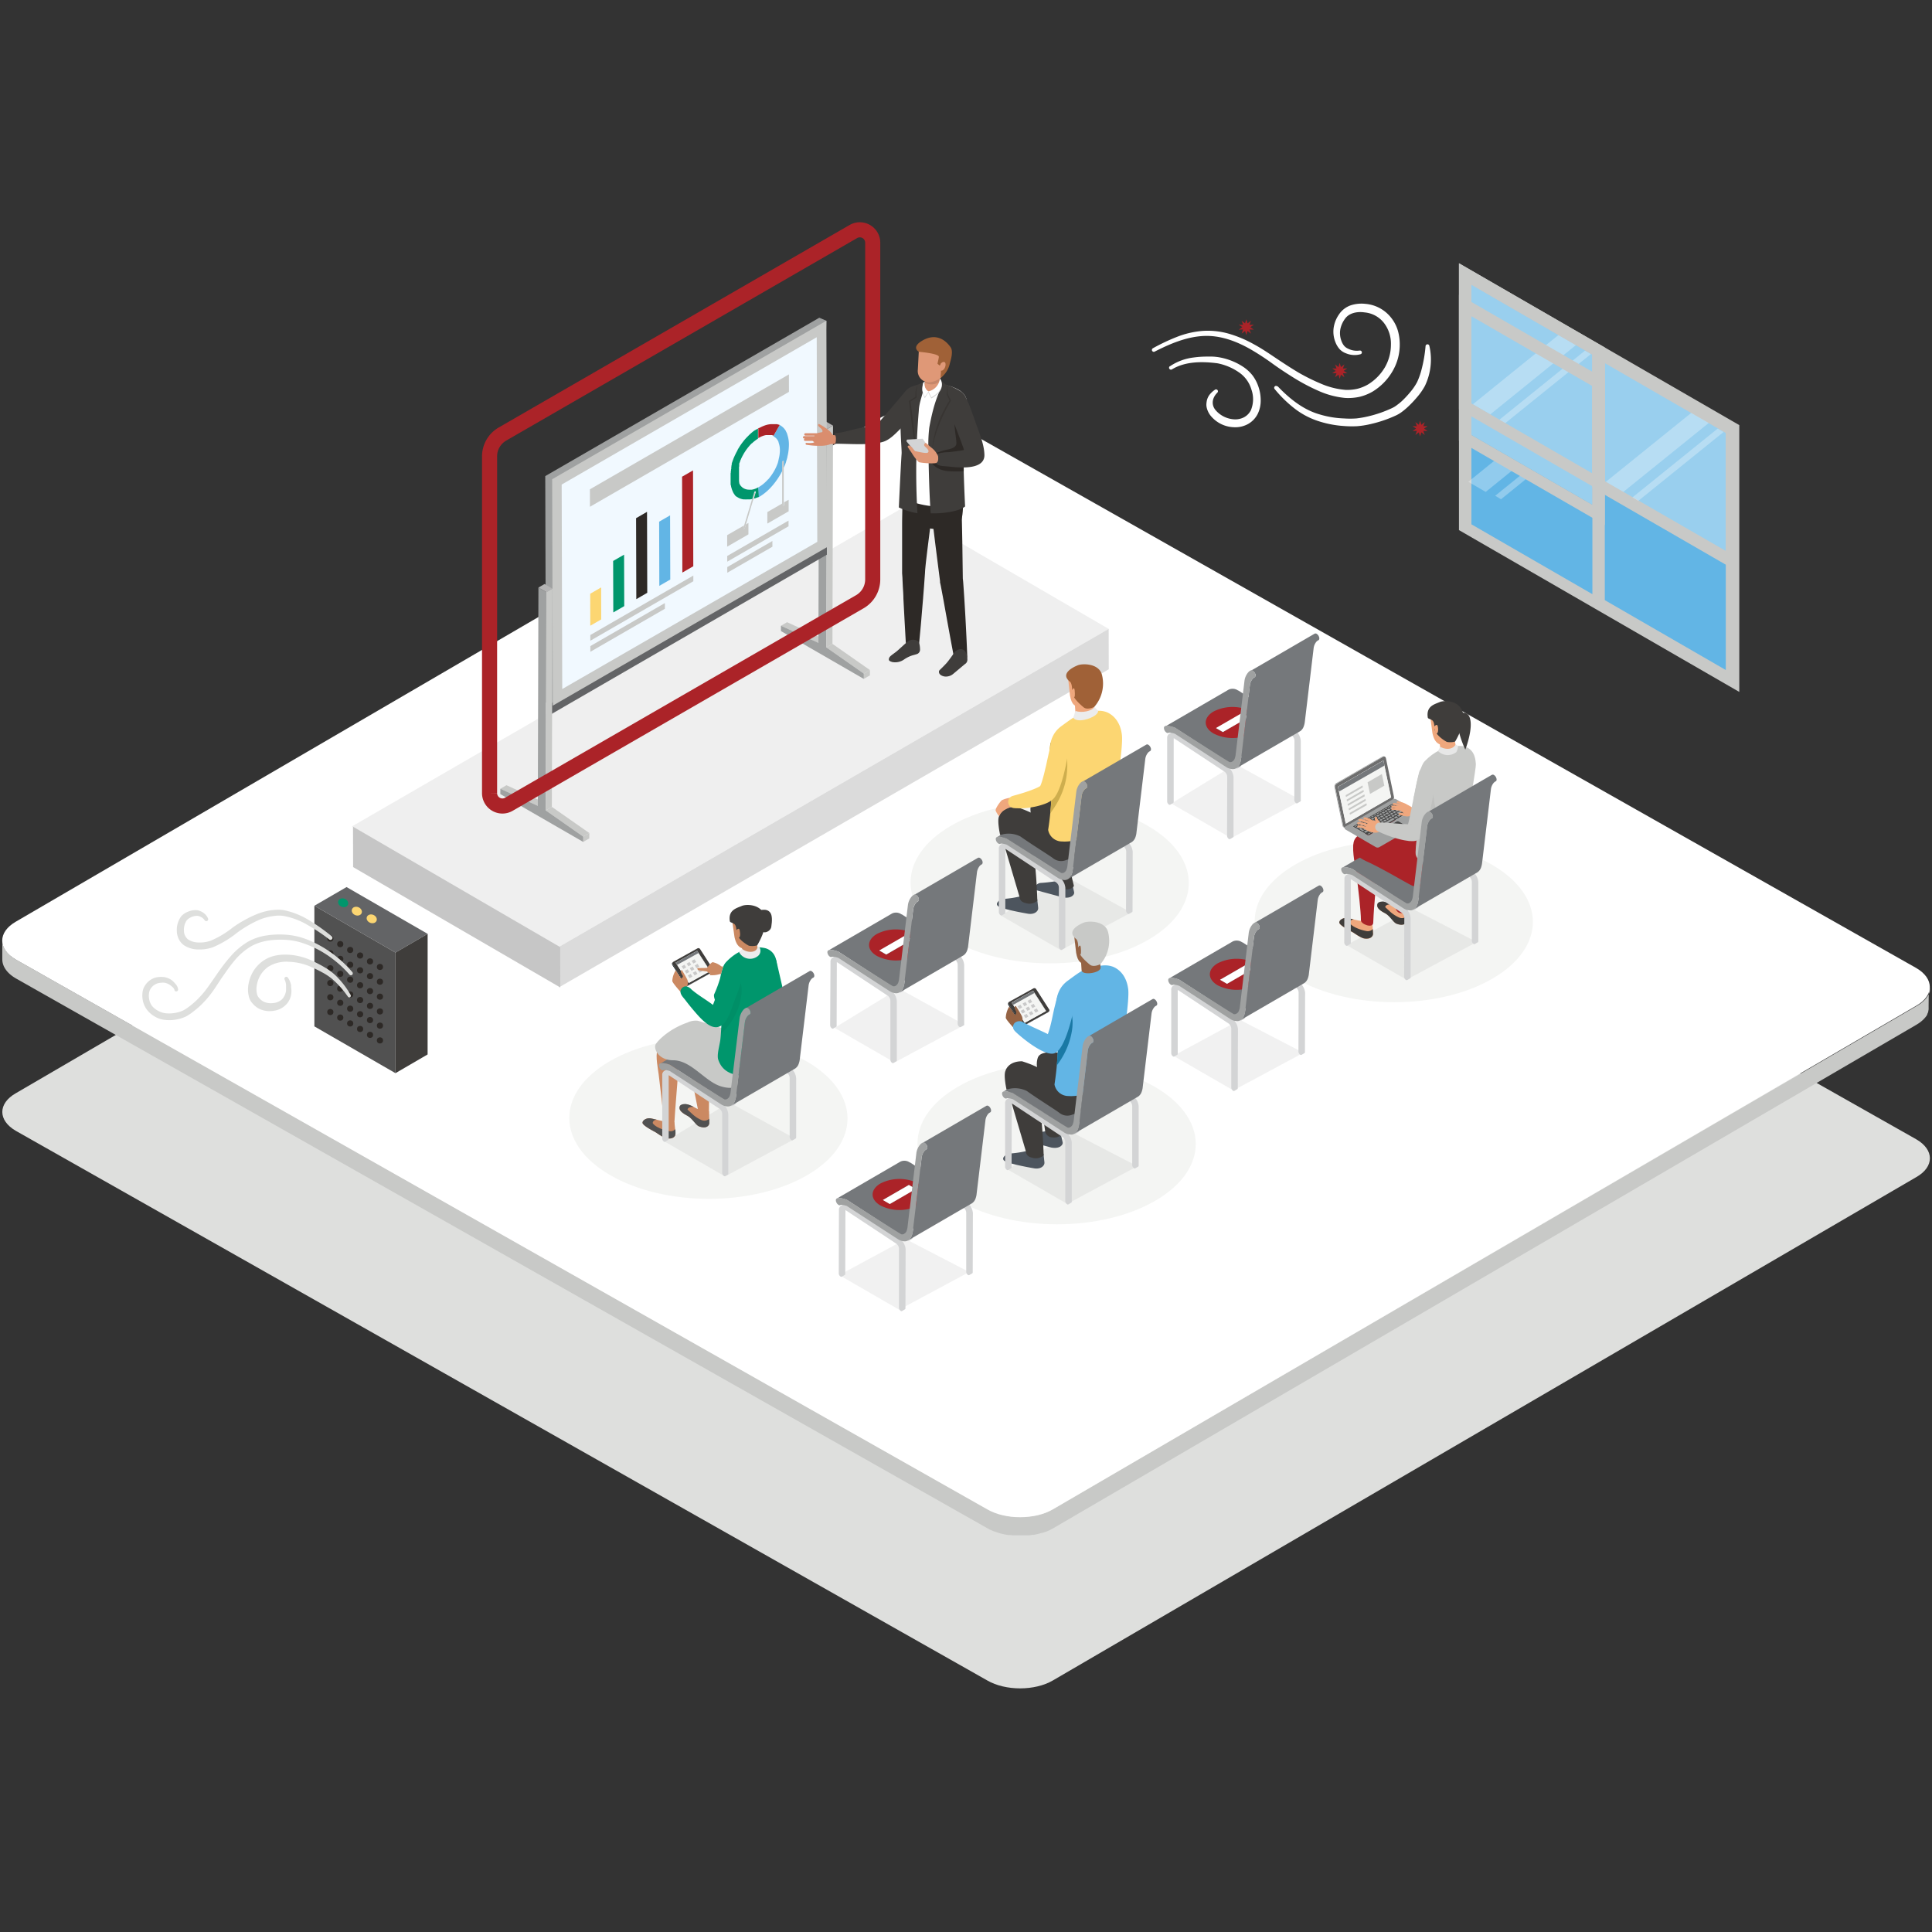 <svg xmlns="http://www.w3.org/2000/svg" xmlns:xlink="http://www.w3.org/1999/xlink" viewBox="0 0 512 512"><rect x="0" y="0" width="512" height="512" fill="#333333" stroke="none"/><defs><style>.cls-1,.cls-53{fill:none;}.cls-2{isolation:isolate;}.cls-3{fill:#dedfdd;}.cls-4{fill:#c8c9c7;}.cls-5,.cls-52,.cls-8{fill:#fff;}.cls-6{fill:#62b5e5;}.cls-7{opacity:0.7;}.cls-8{opacity:0.5;}.cls-9{fill:#f4f5f3;}.cls-10{fill:#efefef;}.cls-11{fill:#dbdbdb;}.cls-12{fill:#c6c6c6;}.cls-13{fill:#9fa1a1;}.cls-14{fill:#b4b4b4;}.cls-15{fill:#636466;}.cls-16{fill:#f1f9ff;}.cls-17{fill:#00966c;}.cls-18,.cls-25{fill:#2d2926;}.cls-19{fill:#fcd672;}.cls-20{fill:#ab2328;}.cls-21{fill:#3f3d3b;}.cls-22{fill:#df9877;}.cls-23{fill:#c6876a;}.cls-24{fill:#a06137;}.cls-25{opacity:0.4;}.cls-26{fill:#d3d4d5;}.cls-27{fill:url(#linear-gradient);}.cls-28{fill:#d3d3d3;mix-blend-mode:multiply;}.cls-29{fill:#1d1d1b;opacity:0.06;}.cls-30{fill:#cb8962;}.cls-31{fill:#515151;}.cls-32{fill:#75787b;}.cls-33{fill:#4d555e;}.cls-34{fill:#ceae4e;}.cls-35{fill:#efa77d;}.cls-36{fill:#ececec;}.cls-37{opacity:0.05;}.cls-38{fill:#041016;}.cls-39{fill:#040f15;}.cls-40{fill:#868686;}.cls-41{fill:gray;}.cls-42{clip-path:url(#clip-path);}.cls-43{fill:#c9c9c9;}.cls-44{clip-path:url(#clip-path-2);}.cls-45{fill:#6e6e6e;}.cls-46{fill:#474747;}.cls-47{fill:#e7e7e7;}.cls-48{fill:#1a79a5;}.cls-49{fill:#956344;}.cls-50{clip-path:url(#clip-path-3);}.cls-51{clip-path:url(#clip-path-4);}.cls-52{opacity:0.3;}.cls-53{stroke:#ab2328;stroke-miterlimit:10;stroke-width:4px;}</style><linearGradient id="linear-gradient" x1="-738.85" y1="306.17" x2="-696.26" y2="327.56" gradientTransform="matrix(-0.93, 0.37, 0.37, 0.93, -560.64, 81.63)" gradientUnits="userSpaceOnUse"><stop offset="0.05" stop-color="#e09678"/><stop offset="1" stop-color="#d68868"/></linearGradient><clipPath id="clip-path"><path class="cls-1" d="M178.2,255.07l.12-.12a.49.49,0,0,0,0,.64l-.13.11A.47.47,0,0,1,178.2,255.07Z"/></clipPath><clipPath id="clip-path-2"><path class="cls-1" d="M182.39,261.14l-.13.11a.55.55,0,0,1-.69-.24l.13-.11A.55.55,0,0,0,182.39,261.14Z"/></clipPath><clipPath id="clip-path-3"><path class="cls-1" d="M267.23,265.66l.13-.11a.47.47,0,0,0,0,.63l-.13.11A.48.48,0,0,1,267.23,265.66Z"/></clipPath><clipPath id="clip-path-4"><path class="cls-1" d="M271.42,271.73l-.13.11a.55.55,0,0,1-.69-.23l.13-.12A.54.54,0,0,0,271.42,271.73Z"/></clipPath></defs><g class="cls-2"><g id="art"><path class="cls-3" d="M507.82,301.92c4.81,2.77,4.83,7.27.06,10L279,445.35c-4.77,2.78-12.53,2.78-17.34,0L4.22,299.7c-4.8-2.77-4.82-7.27,0-10L233,156.27c4.78-2.77,12.54-2.77,17.34,0Z"/><path class="cls-4" d="M511.43,261.79c0,.06,0,.12,0,.18s0,.11,0,.16l0,.19,0,.16c0,.06,0,.12,0,.18a1,1,0,0,1-.05.16,1.21,1.21,0,0,1-.05.18l-.06.16a1.42,1.42,0,0,0-.08.18,1.11,1.11,0,0,0-.07.16,1.62,1.62,0,0,0-.1.18l-.08.15-.14.22-.08.13-.18.24-.07.1-.32.37-.09.09a3.7,3.7,0,0,1-.28.28l-.13.12-.18.16-.17.14-.19.15-.18.14-.21.14-.2.14-.22.14-.28.17L279,400c-.26.15-.54.3-.82.43l-.23.11c-.25.12-.52.23-.78.33l-.11.05c-.29.11-.58.2-.88.3l-.63.18-.48.13-.68.14-.5.1-.2,0-.85.12-.25,0-.49,0-.83.05-.53,0h-1.24l-.62,0-.57,0-.61-.07-.55-.08-.64-.11-.51-.11c-.26-.05-.51-.12-.76-.18l-.49-.13-.26-.08-.74-.26-.22-.08c-.22-.08-.44-.18-.65-.27l-.32-.14c-.31-.15-.61-.3-.9-.47L4.22,254.3a8.76,8.76,0,0,1-2.47-2.05,6.86,6.86,0,0,1-.46-.64,4.62,4.62,0,0,1-.33-.67,4.08,4.08,0,0,1-.35-1.7l0,5c0,1.83,1.2,3.66,3.62,5.06L261.66,405c.29.16.59.32.9.47l.31.13.56.25.09,0,.22.08.74.25.26.08.17.06.32.08c.25.06.5.13.76.18l.2.05.31.05c.21.05.43.08.65.12l.26,0a2.58,2.58,0,0,0,.29,0l.61.07.29,0h.27l.63,0,.31,0h1.45l.83,0c.11,0,.22,0,.33,0l.16,0,.25,0,.85-.12.21,0h.1l.39-.09.68-.14.48-.13.63-.18.14,0c.25-.08.5-.17.74-.27l.11,0c.27-.1.53-.22.78-.33l.23-.11c.28-.14.56-.28.83-.43L507.83,271.59l.15-.09.13-.09.23-.14.19-.13.21-.14.18-.14.19-.15.17-.14.18-.16.07-.06.06-.06.28-.28.09-.09.32-.37v0l.07-.09c.06-.08.12-.15.17-.23l.09-.14.13-.21,0-.06,0-.09a1.62,1.62,0,0,0,.1-.18c0-.06.05-.11.07-.16s.05-.12.08-.19l0-.08,0-.07.06-.18c0-.05,0-.11,0-.16a1.21,1.21,0,0,0,.05-.18.36.36,0,0,0,0-.1.13.13,0,0,0,0-.06l0-.19a.88.88,0,0,0,0-.16,1.09,1.09,0,0,0,0-.18.45.45,0,0,0,0-.11v-.11l.05-5A1.62,1.62,0,0,1,511.43,261.79Z"/><path class="cls-5" d="M507.8,256.52c4.8,2.77,4.83,7.27.05,10L279,400c-4.77,2.77-12.54,2.77-17.34,0L4.2,254.3c-4.8-2.77-4.83-7.27,0-10.05L233,110.87c4.77-2.78,12.54-2.78,17.34,0Z"/><polygon class="cls-4" points="386.64 140.48 386.64 69.77 460.93 112.66 460.93 183.37 386.64 140.48"/><polygon class="cls-6" points="389.94 138.95 389.94 75.46 422 93.98 422 157.46 389.94 138.95"/><g class="cls-7"><polygon class="cls-8" points="389.94 115.27 389.94 75.46 422 93.98 422 133.78 389.94 115.27"/></g><path class="cls-9" d="M213.72,281.25c14.44,8.34,14.52,21.86.17,30.2s-37.7,8.34-52.14,0-14.53-21.87-.17-30.21S199.27,272.9,213.72,281.25Z"/><path class="cls-9" d="M304.16,218.84c14.44,8.34,14.52,21.86.17,30.2s-37.7,8.35-52.14,0-14.52-21.87-.17-30.21S289.71,210.5,304.16,218.84Z"/><path class="cls-9" d="M306,288c14.45,8.34,14.53,21.86.17,30.2s-37.69,8.34-52.14,0-14.52-21.86-.17-30.2S291.54,279.67,306,288Z"/><path class="cls-9" d="M395.35,229.14c14.44,8.34,14.52,21.86.17,30.2s-37.7,8.34-52.14,0-14.53-21.86-.17-30.2S380.9,220.8,395.35,229.14Z"/><g class="cls-2"><polygon class="cls-10" points="238.91 134.76 293.81 166.66 148.15 250.92 93.25 219.02 238.91 134.76"/><polygon class="cls-11" points="293.81 166.66 293.83 177.37 148.18 261.63 148.15 250.92 293.81 166.66"/><polygon class="cls-12" points="148.45 250.99 148.48 261.69 93.58 229.79 93.55 219.08 148.45 250.99"/></g><g class="cls-2"><polygon class="cls-4" points="206.96 165.83 208.58 164.89 218.51 169.42 216.89 170.36 206.96 165.83"/><polygon class="cls-4" points="219 171.57 220.61 170.63 230.54 177.57 228.92 178.51 219 171.57"/><polygon class="cls-4" points="228.92 178.51 230.54 177.57 230.53 178.98 228.92 179.92 228.92 178.51"/><polygon class="cls-13" points="219.15 113.73 219 171.57 228.92 178.51 228.92 179.92 206.96 167.24 206.96 165.83 216.89 170.36 217.05 112.51 219.15 113.73"/><polygon class="cls-4" points="219.15 113.73 220.76 112.79 220.61 170.63 219 171.57 219.15 113.73"/><polygon class="cls-14" points="217.05 112.51 218.66 111.58 220.76 112.79 219.15 113.73 217.05 112.51"/></g><path class="cls-13" d="M144.67,186.17l-.17-60L217.12,84.2,219,85l-1.67,59.25L146.5,187Z"/><path class="cls-15" d="M145.89,186.54a1.49,1.49,0,0,1-.2.15v2.8L219.13,147v-3.22C218.29,144.24,146.62,185.9,145.89,186.54Z"/><path class="cls-16" d="M147.59,127.65,217.7,87.17l.16,57.13-70.11,40.48Z"/><path class="cls-4" d="M146.5,187l-.17-60L219,85l.17,60Zm2.35-58.59L149,182.6l67.59-39-.15-54.23Z"/><g class="cls-2"><polygon class="cls-4" points="132.6 209.03 134.22 208.09 144.15 212.62 142.53 213.56 132.6 209.03"/><polygon class="cls-4" points="144.63 214.77 146.25 213.83 156.18 220.77 154.56 221.71 144.63 214.77"/><polygon class="cls-4" points="154.56 221.71 156.18 220.77 156.17 222.18 154.56 223.12 154.56 221.71"/><polygon class="cls-13" points="144.79 156.93 144.63 214.77 154.56 221.71 154.56 223.12 132.59 210.44 132.6 209.03 142.53 213.56 142.69 155.71 144.79 156.93"/><polygon class="cls-4" points="144.79 156.93 146.4 155.99 146.25 213.83 144.63 214.77 144.79 156.93"/><polygon class="cls-14" points="142.69 155.71 144.3 154.77 146.4 155.99 144.79 156.93 142.69 155.71"/></g><polygon class="cls-17" points="165.39 146.99 165.43 160.63 162.53 162.3 162.49 148.66 165.39 146.99"/><polygon class="cls-18" points="171.47 135.64 171.53 157.1 168.63 158.78 168.57 137.32 171.47 135.64"/><polygon class="cls-4" points="183.74 152.53 183.74 154.04 156.44 169.8 156.44 168.29 183.74 152.53"/><polygon class="cls-4" points="176.2 159.82 176.2 161.33 156.45 172.73 156.45 171.22 176.2 159.82"/><polygon class="cls-19" points="159.31 155.67 159.33 164.15 156.43 165.82 156.41 157.35 159.31 155.67"/><polygon class="cls-6" points="177.58 136.58 177.63 153.58 174.73 155.26 174.68 138.25 177.58 136.58"/><polygon class="cls-20" points="183.66 124.66 183.73 150.06 180.83 151.74 180.76 126.33 183.66 124.66"/><g class="cls-2"><polygon class="cls-4" points="209.07 99.22 209.08 103.85 156.34 134.3 156.33 129.67 209.07 99.22"/></g><path class="cls-4" d="M207.48,122.11c.12-.07.22,0,.22.12V124l0,9.19v.65a.46.46,0,0,1-.21.36c-.12.07-.21,0-.21-.12v-.64l0-8.54v-2.39A.49.49,0,0,1,207.48,122.11Z"/><path class="cls-4" d="M209,132.44v3.06l-5.64,3.25V135.7l4-2.3V134c0,.14.09.19.21.12a.46.46,0,0,0,.21-.36v-.65Z"/><polygon class="cls-4" points="204.69 143.37 204.7 144.88 192.74 151.78 192.73 150.28 204.69 143.37"/><polygon class="cls-4" points="208.97 137.96 208.97 139.47 192.73 148.85 192.72 147.34 208.97 137.96"/><path class="cls-4" d="M199.92,130.52l.08,0c.11,0,.16.1.12.25l-.51,1.69L197.67,139l-.27.9a.48.48,0,0,1-.2.26.19.19,0,0,1-.08,0c-.11,0-.16-.11-.11-.26l.2-.66,2-6.65.53-1.79A.52.52,0,0,1,199.92,130.52Z"/><path class="cls-4" d="M198.34,138.57v3.05l-5.63,3.25v-3.05l4.5-2.59-.2.66c0,.15,0,.27.11.26a.19.19,0,0,0,.08,0,.48.48,0,0,0,.2-.26l.27-.9Z"/><path class="cls-6" d="M206.62,112.63a4.1,4.1,0,0,1,1.68,1.65l0,.06.11.21.07.13.06.15.09.22a.64.64,0,0,1,0,.07,8.09,8.09,0,0,1,.44,2.75,13.24,13.24,0,0,1-.42,3.25.29.29,0,0,0,0,.09c0,.11-.06.22-.1.33a1.6,1.6,0,0,1-.05.21c0,.07-.05.14-.07.22s-.07.21-.1.32a.42.42,0,0,0,0,.1,16,16,0,0,1-.62,1.57v-1.73c0-.13-.1-.19-.22-.12a.49.49,0,0,0-.21.36v2.38a19.52,19.52,0,0,1-2.64,3.92l-.07.07c-.07.09-.15.17-.23.26l-.15.16-.15.16-.24.24-.07.07-.08.08a13.58,13.58,0,0,1-2.2,1.72l-.33.2-.09.05-.09.05v-2.67l.18-.1a9.1,9.1,0,0,0,1.85-1.43l0,0a1.37,1.37,0,0,0,.17-.17.57.57,0,0,0,.11-.11l.11-.11.16-.19.05,0a13.9,13.9,0,0,0,1.53-2.14,12.61,12.61,0,0,0,1.08-2.39l0-.07c0-.07.05-.15.07-.23a.88.88,0,0,0,.05-.15s0-.1,0-.15.05-.15.07-.23v-.07a9.36,9.36,0,0,0,.31-2.31,5.69,5.69,0,0,0-.32-1.95l0-.05-.06-.16a.3.3,0,0,1,0-.1.41.41,0,0,1-.05-.09l-.08-.15,0,0a2.92,2.92,0,0,0-1.1-1.13l-.13-.07Z"/><path class="cls-20" d="M206.51,112.57l.11.06L205,115.47l-.21-.09-.22-.08-.18,0h-.05l-.23,0-.24,0h-.79l-.08,0h0a5.61,5.61,0,0,0-1.86.71l-.18.11v-2.68l.05,0,.06,0,.09,0,.24-.14.05,0,.34-.18,0,0,.35-.16h0l.35-.14h0l.36-.13.38-.11a5.94,5.94,0,0,1,1.07-.17H205l.16,0h.16l.2,0,.11,0,.22,0,.09,0,.22.08.09,0,.21.09Z"/><path class="cls-17" d="M200.93,129.16l-.31.16-.26.12-.28.11-.27.09-.27.07-.29.06h-.05l-.2,0h-.4a3,3,0,0,1-1.53-.37l-.13-.08-.19-.13a2914428079947.33,2914428079947.33,0,0,0-.34-.32l-.13-.15,0,0-.15-.2-.05-.08a.56.56,0,0,1-.05-.08l0-.06,0,0s0-.06-.08-.16l-.05-.1,0-.11,0-.05s0,0,0,0l0-.06s0,0,0-.06,0-.08-.05-.13l0-.13a.65.65,0,0,1,0-.13.57.57,0,0,0,0-.14l0-.14c0-.05,0-.11,0-.16l0-.13a1.1,1.1,0,0,0,0-.18s0-.08,0-.13,0-.13,0-.2a.37.37,0,0,0,0-.11v-.67s0-.08,0-.12,0-.14,0-.22,0-.1,0-.14a1.49,1.49,0,0,1,0-.21,1,1,0,0,1,0-.16l0-.18,0-.17,0-.18a1.16,1.16,0,0,1,0-.18l0-.17c0-.07,0-.13.05-.19s0-.06,0-.1l0-.07,0-.1,0-.08,0-.06a.9.9,0,0,1,0-.12l0-.12c0-.06,0-.13.1-.3a.08.08,0,0,1,0,0l.06-.19.07-.18a1.34,1.34,0,0,1,.07-.18c0-.06,0-.12.07-.19a.87.87,0,0,0,.07-.17l.09-.19c0-.06.05-.11.07-.17a2,2,0,0,0,.1-.21l.08-.15.12-.24a1.05,1.05,0,0,1,.07-.11l.19-.36.21-.35.08-.12.14-.22.1-.14a1.27,1.27,0,0,1,.13-.19c0-.06.07-.1.1-.15a1.09,1.09,0,0,1,.13-.17l.11-.15.12-.16.13-.15.12-.15.13-.15.11-.13.16-.18h0l.06-.07.1-.09a1.14,1.14,0,0,1,.11-.11,1.94,1.94,0,0,1,.16-.16l.06,0,.1-.11.08-.07.3-.26.24-.19.31-.23.28-.2.25-.16v-2.68l-.14.09-.14.09-.06,0-.34.23,0,0-.06,0c-.07,0-.15.1-.27.2l-.06,0-.24.19-.07.06-.07.06-.22.18-.12.1,0,0-.18.16-.21.19-.05.05-.11.1-.16.17-.07.07a.23.23,0,0,0-.07.07l-.09.09a13.29,13.29,0,0,0-.92,1q-.16.19-.33.42c-.11.13-.21.27-.33.43s-.19.27-.31.44-.19.28-.3.46l-.26.41,0,0-.24.41,0,.07-.21.39-.05.09c-.07.13-.14.26-.2.39a.47.47,0,0,0-.05.1l-.18.38-.06.12-.16.36-.06.14c-.05.12-.1.23-.14.35a.94.94,0,0,0-.06.15c0,.12-.09.23-.13.34l-.06.17c0,.11-.08.22-.11.33s0,.12-.07.18l0,.15,0,.06,0,.06s0,0,0,.08a2,2,0,0,0-.07.22v.06l0,.06c0,.05,0,.1-.05.21l0,.08a1,1,0,0,1,0,.12l0,.09a.85.85,0,0,1,0,.17,3.2,3.2,0,0,1-.07.33l0,.16-.06.34a.59.59,0,0,1,0,.13c0,.12,0,.24-.05.35s0,.08,0,.12,0,.24,0,.36,0,.07,0,.1,0,.25,0,.37a.28.28,0,0,0,0,.09c0,.12,0,.24,0,.37v.07c0,.12,0,.25,0,.37v.06c0,.13,0,.25,0,.42s0,.25,0,.41,0,.25.06.4.05.25.08.38.06.25.1.37a5.81,5.81,0,0,0,.38,1,.14.14,0,0,1,0,.06l.13.22.07.12,0,0,.06.1.09.13,0,0,.08.1.06.08,0,0,0,0,0,.05.14.15.07.07.14.13,0,0,.05,0,.11.09.09.07.05,0,.18.12,0,0,0,0,.24.13h0a2,2,0,0,0,.29.13l.29.1.31.08.32.06a3.11,3.11,0,0,0,.33,0,3.64,3.64,0,0,0,.66,0h.06l.31,0h.12l.22,0,.12,0,.23-.06.18,0,.1,0,.53-1.79a.52.52,0,0,1,.2-.27l.08,0c.11,0,.16.1.12.25l-.49,1.68.27-.1.11,0,.28-.13.1,0,.29-.13a.39.39,0,0,1,.11-.06l.15-.09Z"/><path class="cls-21" d="M244.15,107.18a65.81,65.81,0,0,1-5.89,6.81c-1.24,1.22-2.61,2.63-4.33,3.13-3.22.94-9.09.47-12.41.47-.66,0-.75-1.53-.76-1.68,0-.33.37-1.15.81-1.16,1.88-.06,4.52-1,6.36-1.31,1.41-.26,4.56-1.06,4.6-1.08s4.7-5.38,6.94-8.12c.84-1,1.92-1.78,3.32-1.34A2.77,2.77,0,0,1,244.15,107.18Z"/><path class="cls-18" d="M254.77,127.75s1,6.45,0,10.07c-.58,2-4.29,3-8.94,2.12-4.41-.85-5.86-2.76-6.25-4.08s0-8.89,0-8.89Z"/><path class="cls-18" d="M254.79,133.32l.13,5.09.1,5.09.07,5.09.07,5.09,0-.34.08.74.05.66.09,1.28.17,2.54c.1,1.69.21,3.37.3,5.06.18,3.37.35,6.74.48,10.12h0a1.78,1.78,0,0,1-3.53.39l-.94-5-.91-5-.9-5-.46-2.47-.23-1.22-.12-.59-.12-.51,0-.34-.64-5-.64-5.05-.61-5-.59-5.06a4.13,4.13,0,1,1,8.21-1C254.78,133.08,254.79,133.2,254.79,133.32Z"/><path class="cls-18" d="M247.24,133.91l-.7,5.67c-.22,1.69-.46,3.67-.73,5.79-.13,1.06-.26,2.15-.39,3.26-.06.54-.12,1.08-.17,1.63l-.07.75-.05.87-.13,1.75q-.06.87-.12,1.71c-.09,1.13-.18,2.24-.26,3.31-.18,2.14-.35,4.15-.49,5.86s-.29,3.14-.38,4.14l-.15,1.58h0a1.79,1.79,0,0,1-3.56-.07s-.13-2.29-.32-5.72c-.09-1.72-.2-3.72-.31-5.87,0-1.07-.1-2.18-.16-3.3l-.08-1.7c0-.55-.07-1.11-.1-1.67l0-.85,0-.49,0-.47c0-.61,0-1.18,0-1.76,0-1.15,0-2.27,0-3.36,0-2.17,0-4.18,0-5.91s.05-3.16.06-4.16l0-1.59a4.13,4.13,0,1,1,8.26.19Z"/><path class="cls-5" d="M241.87,102.72c-1.57.51-2.48,2.1-2.51,4.42,0,2.78-.17,11.23-.25,12.32-.19,2.6-.17,12.48-.17,12.48s10.15,4.84,15.7.37c0,0-.91-8.72-.74-10.7.25-3,1.86-10.71,2.33-14.25a3.82,3.82,0,0,0-1.36-3.48C252.83,102.22,248,100.76,241.87,102.72Z"/><path class="cls-21" d="M243.49,108.91c.08-2.45,1.19-4.53,1.47-7a4.33,4.33,0,0,1,.14-.84s-1.36.69-1.87.85l-1.36.46c-1.57.5-2.37,1.55-2.85,3.82-.88,4.14,0,12.88-.08,14-.2,2.6-.74,14.28-.74,14.28a17.67,17.67,0,0,0,4.93,1.52A190.12,190.12,0,0,1,243.49,108.91Z"/><path class="cls-21" d="M256.23,107.36a3.82,3.82,0,0,0-1.36-3.48,16.85,16.85,0,0,0-4.28-2c-.06,0-1.37-1.19-1.44-1.21a6.75,6.75,0,0,1,.19,1.85c-.37,1.67-1.74,3.37-3.07,10.8a37.8,37.8,0,0,0-.22,6.12c.06,4.8.23,11.8.6,16.6,2.37.08,7.22-.3,9.11-1.82,0,0-.52-10.44-.35-12.42C255.67,118.77,255.76,110.9,256.23,107.36Z"/><path class="cls-18" d="M247.07,122.93c1.9,2,4,2,6.6,2,.59,0,1.16,0,1.73-.11,0-1.36,0-2.48,0-3,.26-3,.35-10.88.82-14.42a4,4,0,0,0,0-1.15,1.33,1.33,0,0,1-.14.19c-1.25,1.53-2.15,2-2.92,3.84-.63,1.53.27,5.52.29,7.12s-2.34,1.62-3.81,2.1a13.56,13.56,0,0,1-3.57.85c0,.66,0,1.36,0,2.07A1.93,1.93,0,0,1,247.07,122.93Z"/><path class="cls-22" d="M245.65,98.55l-.7,3.26a2,2,0,0,0,1.89,2.13,2.51,2.51,0,0,0,2.5-2l-.47-3.15Z"/><path class="cls-23" d="M248.85,101c.08-.18.19-.33.27-.51l-.25-1.72-3.22-.19-.58,2.7C245.78,102.09,248.37,102.09,248.85,101Z"/><path class="cls-22" d="M243.24,97.94a3,3,0,0,0,3,3.38c1.3-.1,4-1,4.1-3.17l.68-4-7.49-1.79Z"/><path class="cls-24" d="M244.65,90.14c-3.4,1.87-1.14,3.09-1.14,3.09s5.31.44,5.3,1.33c0,.27-.37,1.83-.37,1.83l.6.5.49-.79-.28,4.07a6.52,6.52,0,0,0,2.45-3.78c.25-1,1-3.2.23-4.35C250.28,89.68,247.75,88.44,244.65,90.14Z"/><path class="cls-22" d="M249.25,96.55l-.07,1.61c.7.37,1.46-.73,1.4-1.63,0-.7-.55-.71-.91-.48A1.34,1.34,0,0,0,249.25,96.55Z"/><path class="cls-21" d="M240.85,169.81c-.63.38-2.62,2.36-3.47,3s-1.57,1.09-1.74,1.54c-.26.72.09.85.79,1.09a4.12,4.12,0,0,0,3.06-.6,8.28,8.28,0,0,1,2.34-1.17s1-.26,1.31-.39a1.25,1.25,0,0,0,.68-1.17s0-1.73-.55-2.22A2.45,2.45,0,0,0,240.85,169.81Z"/><path class="cls-21" d="M253.05,172.74s-1.64,2.4-2.3,3.09c-1.87,2-1.9,1.72-1.92,2.23,0,.73.86,1.13,1.51,1.22a3,3,0,0,0,2.28-.7L255.7,176a1.34,1.34,0,0,0,.67-1.14,4.67,4.67,0,0,0-.57-2.25C254.62,171.24,253.05,172.74,253.05,172.74Z"/><path class="cls-25" d="M242.84,104.4V104a1.15,1.15,0,0,1,0-.19,1.42,1.42,0,0,1,0-.2l.34-1.63c-.19.52-.35,1-.51,1.59a1.17,1.17,0,0,0-.05.2,1.7,1.7,0,0,0,0,.22c0,.14,0,.28,0,.42s0,.5,0,.75l-1.63,1-.1.06v.12l.19,1.66.2,1.67.22,1.66.22,1.66c.16,1.11.32,2.22.49,3.32l.27,1.66c.1.55.19,1.1.3,1.65,0-.56-.09-1.11-.14-1.67s-.1-1.12-.15-1.67c-.11-1.12-.23-2.23-.36-3.34l-.2-1.66-.21-1.67-.23-1.66-.22-1.55,1.57-1,.08,0v-.08C242.88,105,242.85,104.67,242.84,104.4Z"/><path class="cls-25" d="M250.76,101.81a6.18,6.18,0,0,1,.34,1.26,3.67,3.67,0,0,1,.05.66,1.88,1.88,0,0,1,0,.34,2.05,2.05,0,0,1-.07.34v-.1l.93,1.78,0,.08-.05.09c-.28.47-.56,1-.82,1.45s-.52,1-.77,1.49-.48,1-.71,1.51c-.12.26-.22.52-.33.77l-.32.77-.31.78-.28.79c-.1.26-.18.53-.27.79s-.18.53-.25.8l-.24.8-.21.81c-.07.28-.13.55-.18.82s-.12.55-.17.83c0-.28,0-.56.08-.84a8,8,0,0,1,.11-.84c.05-.27.08-.56.14-.83l.19-.83c.05-.27.14-.54.21-.81s.15-.55.24-.82l.26-.8.29-.8c.09-.26.21-.52.31-.78s.22-.53.33-.78.23-.52.35-.77L250,109c.26-.51.52-1,.8-1.49s.57-1,.89-1.45v.17c-.29-.6-.56-1.21-.84-1.82l0,0,0,0a3,3,0,0,0,.13-1.24A8,8,0,0,0,250.76,101.81Z"/><polygon class="cls-26" points="242.47 119.69 240.2 116.93 240.37 116.5 244.53 116.27 247.14 120.08 243.78 121.33 242.47 119.69"/><path class="cls-21" d="M258.56,112c-.55-1.6-1.14-3.18-1.74-4.75a9.07,9.07,0,0,0-.76-1.6,6,6,0,0,0-2.54,3A1.87,1.87,0,0,1,252,110c1.17,3.08,2.42,6.13,3.49,9.25-1.36.28-2.73.42-4.1.58a9,9,0,0,0-2.92.44,1.63,1.63,0,0,0-.24,2.72c.75.58,2.11.53,3,.63,2.59.28,9.45,1.08,9.65-2.83,0-.1,0-.2,0-.3C260.8,117.64,259.47,114.62,258.56,112Z"/><path class="cls-22" d="M248.6,120.88a5.61,5.61,0,0,0-1.66-2.16c-.36-.28-1.6-1.36-1.6-1.36s-.93.37-.05,1.13.93,1.2.56,1.47-2.4-.21-3.36-.42c-.18,0-.55-.89-1.29-1.36-.45-.29-.72.09-.65.26s1.1,1.64,1.1,1.64a11.48,11.48,0,0,0,1.85,2.39c.48.19,4.18.52,4.7.17S248.66,121.47,248.6,120.88Z"/><path class="cls-27" d="M215.32,116.85h-1.21l-.55,0h-.21a.32.32,0,0,1-.3-.31.33.33,0,0,1,.31-.33h.75l.76,0,.42,0h.53v0h-2.71a.31.31,0,0,1-.31-.31.32.32,0,0,1,.3-.33h.21l.53,0h2l0-.12h-.23l-.8,0h-.36l-.33,0-.48,0h-.19a.32.32,0,0,1,0-.64h2.9l.25,0c.59-.23,1.27-.21,1.32-.34.19-.51-.26-.86-.8-1.33s-.25-.74-.13-.79a10.27,10.27,0,0,1,1.69,1,8.06,8.06,0,0,1,1.4,1.11c.13.18.64.82.64.82l.65.09a2.64,2.64,0,0,1,.15,1.16c0,1-.31,1.1-.31,1.1l-1.08.06a6.83,6.83,0,0,1-2.14.44,20.37,20.37,0,0,1-4.08-.23c-.07,0-.4,0-.42-.29a.18.18,0,0,1,.19-.23c.41,0,1.87.14,2.13-.24h-.08Z"/><path class="cls-28" d="M245.1,105.5a5.32,5.32,0,0,1-.67-2,6.35,6.35,0,0,1,.25-1.83l.24-.2A2.6,2.6,0,0,0,246,104Z"/><path class="cls-28" d="M249.1,100.59a4,4,0,0,1-3.17,3.31l.89,1.68s2.44-1.23,2.72-3A2.47,2.47,0,0,0,249.1,100.59Z"/><path class="cls-5" d="M245.1,105.2a5.25,5.25,0,0,1-.67-2,6.35,6.35,0,0,1,.25-1.83l.42-.21a2.37,2.37,0,0,0,.94,2.6Z"/><path class="cls-5" d="M249.1,100.29a3.91,3.91,0,0,1-3.06,3.43l.78,1.57s2.44-1.24,2.72-3A2.47,2.47,0,0,0,249.1,100.29Z"/><polygon class="cls-29" points="176.26 302.59 192.14 311.76 210.72 301.77 193.29 292.15 176.26 302.59"/><polygon class="cls-29" points="221.18 272.39 237.06 281.56 255.63 271.58 238.2 261.96 221.18 272.39"/><polygon class="cls-29" points="265.28 242.64 281.17 251.81 299.74 241.83 282.31 232.21 265.28 242.64"/><polygon class="cls-29" points="310.4 212.94 326.28 222.11 344.86 212.12 327.43 202.5 310.4 212.94"/><polygon class="cls-30" points="187.86 295.61 187.99 285.54 182.9 283.72 185.03 294.36 187.86 295.61"/><path class="cls-30" d="M187.87,294.51s.13,2.49.12,3.1-.78,1.62-2.71.89c-.91-.34-1.5-2-3.14-2.84-2-1-2.17-1.73-2-2.34s1.55-.85,2.55-.49c1.49.55,1.88,1.06,2.38,1.07S187.87,294.51,187.87,294.51Z"/><path class="cls-31" d="M180.09,293.32c.06-.3.34-.75,1.59-.75a5.85,5.85,0,0,1,2.15.79c-.69-.09-1.6.14-1.61.71,0,0,.92.85,1.42,1.31a8.87,8.87,0,0,0,2.22,1.43,1.88,1.88,0,0,0,2.1-.34c0,.33,0,1,0,1.14,0,.73-.78,1.62-2.71.89-.91-.34-1.77-2.11-3.14-2.84C180.17,294.62,180,293.93,180.09,293.32Z"/><path class="cls-30" d="M178.72,297.41s.32,2.66.29,3.12c0,.72-.77,1.37-2.22,1.17-1-.13-2.64-1.41-3.11-1.67s-3.3-1.71-3.38-2.42,1.06-1.4,2.11-1.24,3.4.92,3.8.71A8.16,8.16,0,0,1,178.72,297.41Z"/><path class="cls-31" d="M172.41,296.37l1.62.36c-1,.09-1.13.86-1,1,.7.95,2.73,1.75,4.19,2a1.8,1.8,0,0,0,1.77-.49c0,.37.06,1.15,0,1.27,0,.72-.77,1.37-2.22,1.17-1-.13-2.64-1.41-3.11-1.67s-3.3-1.71-3.38-2.42S171.36,296.21,172.41,296.37Z"/><path class="cls-30" d="M179.09,278.94c.15,4.31.68,2.09.52,6.4-.06,1.57-.63,7.59-.94,12.93-.11,2.1-2.75,1-2.83-.94-.11-3.2-.8-8.63-1.28-12.57-.18-1.49-.89-4.84-.35-6.39C175.09,275.82,179,276.05,179.09,278.94Z"/><path class="cls-26" d="M325.15,203l-13.34-8.81a1.26,1.26,0,0,0-1.26-.13l-.72.42h0a1.29,1.29,0,0,0-.52,1.14l0,16.77a1.07,1.07,0,0,0,.48.84.33.33,0,0,0,.38,0l0,0,.72-.42a.36.36,0,0,0,.15-.31l0-16.77s0-.05,0-.08l.07,0,13.32,8.79a1.71,1.71,0,0,1,.56.6,1.58,1.58,0,0,1,.24.79l-.05,15.66a1.1,1.1,0,0,0,.48.84.33.33,0,0,0,.38,0l0,0,.72-.42a.35.35,0,0,0,.14-.31l0-15.66A3.9,3.9,0,0,0,325.15,203Z"/><path class="cls-26" d="M343,193.38l-13.32-8.8a1.25,1.25,0,0,0-1.26-.12l-.72.42h0a1.25,1.25,0,0,0-.52,1.14l-.05,16.77a1.07,1.07,0,0,0,.48.84.31.31,0,0,0,.38,0l0,0,.73-.42a.34.34,0,0,0,.14-.31l0-16.77s0-.05,0-.08l.05,0,13.34,8.82a1.52,1.52,0,0,1,.56.59,1.64,1.64,0,0,1,.24.79L343,212a1.1,1.1,0,0,0,.48.84.31.31,0,0,0,.38,0l0,0,.72-.42a.34.34,0,0,0,.14-.31l0-15.66A3.89,3.89,0,0,0,343,193.38Z"/><g class="cls-2"><polygon class="cls-32" points="309.71 194.24 326.61 184.42 326.61 184.42 309.71 194.24 309.71 194.24"/><path class="cls-32" d="M328.19,183l-.08,0a2.5,2.5,0,0,0-2.51-.24l-16.9,9.82a1.49,1.49,0,0,1,.78-.14,4.18,4.18,0,0,1,.79.11,7,7,0,0,1,.94.27l.08,0,14.77,9.58,15.86-10.49Z"/><path class="cls-20" d="M331.65,188.56c2.77,1.61,2.76,4.21,0,5.82a11.06,11.06,0,0,1-10.05,0c-2.77-1.61-2.75-4.21,0-5.82A11.06,11.06,0,0,1,331.65,188.56ZM324.08,194l6.9-4L329.14,189l-6.89,4,1.83,1.06"/><polygon class="cls-5" points="322.25 192.93 324.08 193.99 330.98 190.01 329.14 188.95 322.25 192.93"/><path class="cls-32" d="M349.48,168.6a1.44,1.44,0,0,0-.55-.63.56.56,0,0,0-.44-.08l-.22.11-16.9,9.82a.76.76,0,0,1,.22-.1.52.52,0,0,1,.44.07,1.5,1.5,0,0,1,.55.63.89.89,0,0,1,0,1l-.24.14a1.6,1.6,0,0,0-.35.3,3.28,3.28,0,0,0-.76,1.72l-2.13,17.74-.14,1.21-.06.5a5.14,5.14,0,0,1-.33,1.38,2.45,2.45,0,0,1-.84,1.13l-.11.07,16.9-9.82.11-.07a2.45,2.45,0,0,0,.84-1.13,5.14,5.14,0,0,0,.33-1.38l2.33-19.45a3.29,3.29,0,0,1,.76-1.73,1.44,1.44,0,0,1,.24-.21l.29-.17C349.68,169.5,349.71,169.05,349.48,168.6Z"/><path class="cls-13" d="M332.58,178.42c.24.49.19,1-.11,1.08l-.12.06a1.6,1.6,0,0,0-.35.3,3.28,3.28,0,0,0-.76,1.72L328.91,201a5.14,5.14,0,0,1-.33,1.38,2.45,2.45,0,0,1-.84,1.13,1.74,1.74,0,0,1-1,.31,3.33,3.33,0,0,1-1.77-.53l-13.63-8.85-.39-.12a4.93,4.93,0,0,0-.92-.16.7.7,0,0,0-.36.05.51.51,0,0,1-.51-.05,1.43,1.43,0,0,1-.5-.53c-.27-.47-.27-1,0-1.15a1.47,1.47,0,0,1,.77-.14,4.17,4.17,0,0,1,.8.11,7,7,0,0,1,.94.27l.08,0s14.36,9.21,14.6,9.24a1.17,1.17,0,0,0,.63-.08,1.61,1.61,0,0,0,.78-1,3.93,3.93,0,0,0,.2-.91l2.34-19.55a4.21,4.21,0,0,1,1-2.24,1.77,1.77,0,0,1,.75-.54.52.52,0,0,1,.44.07A1.5,1.5,0,0,1,332.58,178.42Z"/></g><path class="cls-26" d="M298.37,222.75,285.05,214a1.25,1.25,0,0,0-1.26-.12l-.72.42h0a1.22,1.22,0,0,0-.52,1.13l-.05,16.77a1.1,1.1,0,0,0,.48.84.33.33,0,0,0,.38,0l0,0,.72-.42a.34.34,0,0,0,.14-.31l.05-16.77v-.08l.06,0,13.33,8.81a1.62,1.62,0,0,1,.57.59,1.74,1.74,0,0,1,.23.79l-.05,15.66a1.08,1.08,0,0,0,.49.84.31.31,0,0,0,.37,0l0,0,.72-.42a.32.32,0,0,0,.14-.31l.05-15.66A3.92,3.92,0,0,0,298.37,222.75Z"/><path class="cls-33" d="M270.5,237.52a26.64,26.64,0,0,1-4.36.69c-1.34.06-2.75,1.42-1.39,2.08,1.75.86,7.58,1.84,7.58,1.84s1.82.41,2.63-.84a1.24,1.24,0,0,0,.16-.78l-.24-2.2Z"/><path class="cls-33" d="M280,233.49a37.51,37.51,0,0,1-4.13.49c-1.3.05-2.28,1.6-1,2l6.72,1.82s2.14.5,2.95-.77a.9.9,0,0,0,.1-.66l-.52-2.32Z"/><path class="cls-21" d="M273.31,224.33a36.46,36.46,0,0,0-3.92-6.84,34.6,34.6,0,0,0-4.57,2l5.39,18.28c.06.66.41,1.29,1.69,1.58a3.11,3.11,0,0,0,3-.65S274.62,227.15,273.31,224.33Z"/><path class="cls-21" d="M273.17,217.33l7.18,16.83c.08.88,1,1.42,1.92,1.5,1.91.18,2.33-.89,2.33-.89L280.72,219C280.53,219.05,274.8,217.44,273.17,217.33Z"/><path class="cls-26" d="M280.55,232.34l-13.35-8.82a1.23,1.23,0,0,0-1.26-.12l-.72.41h0a1.25,1.25,0,0,0-.52,1.14l0,16.77a1.1,1.1,0,0,0,.48.84.31.31,0,0,0,.38,0l0,0,.72-.42a.35.35,0,0,0,.14-.31l0-16.77V225l.08,0,13.31,8.79a1.73,1.73,0,0,1,.57.6,1.67,1.67,0,0,1,.23.79l0,15.66a1.08,1.08,0,0,0,.49.84.3.3,0,0,0,.37,0l0,0,.72-.42a.33.33,0,0,0,.14-.31l0-15.66A3.89,3.89,0,0,0,280.55,232.34Z"/><g class="cls-2"><polygon class="cls-32" points="265.11 223.61 282 213.79 282 213.79 265.1 223.61 265.11 223.61"/><path class="cls-32" d="M283.59,212.33l-.09,0a2.49,2.49,0,0,0-2.5-.24l-16.9,9.82a1.44,1.44,0,0,1,.77-.14,5.31,5.31,0,0,1,.8.11,7.09,7.09,0,0,1,.93.27l.09,0,14.76,9.58,15.87-10.49Z"/><path class="cls-21" d="M279,227.38a3.44,3.44,0,0,0,3.58.53c2.93-.88,5.53-2.78,8.24-4.14,1-.49,1.92-1,2.92-1.47l-6-7.7c-1.12-.77-8.43-3.19-10.07-3.22-3-.06-3.92.54-4.3,1.37a5.18,5.18,0,0,0-.22,2.59,29.91,29.91,0,0,0-4-1.55c-3.76,0-4.38,2.51-4.38,2.51-.58,1.19.28,5,.28,5a6.91,6.91,0,0,1,5.4.39C273.07,223.58,277.86,226.54,279,227.38Z"/><path class="cls-19" d="M297.32,194.8c-.49-4.32-3.17-5.82-4.36-6.18-1.77-.54-3.31-.19-6.53.61-1.32.33-3.09,1.71-5.14,3.19-4.55,3.31-2.84,9.11-2.64,12.68a77.49,77.49,0,0,1-.88,14.83A3.73,3.73,0,0,0,281.5,223c4,.34,12.4-2.86,12.4-2.86s.15-6.08.89-8.28C296.32,207.34,297.62,197.48,297.32,194.8Z"/><path class="cls-34" d="M282.29,197.4a36.29,36.29,0,0,0-3.86-.57c-.64,2.85.1,6,.22,8.27a68.92,68.92,0,0,1-.33,10.55,6.59,6.59,0,0,1,.34-.57C283.94,207.79,283,201.57,282.29,197.4Z"/><path class="cls-35" d="M284.74,184.91l.26,4c0,1.49,5.09.82,5.05-.67l-.33-3.45Z"/><path class="cls-36" d="M290,187.34c-.57,1.13-3.34,1.66-5,1.07l-.57,1.81c1.06,1.43,4.65.26,5.82-.66.91-.71.76-1.2.76-1.2Z"/><path class="cls-35" d="M283.56,184.34c.46,2.45,1.19,3,3.36,3.09,0,0,4.23-.29,4.32-2.53l.61-4.15L283,179.24Z"/><path class="cls-24" d="M285.67,176.29c-1.81.71-4.7,2.42-2.06,4.41,0,0,.56.54.5,2.29s1.73,3.33,3.06,4.46c1,.82,2.82-.11,2.82-.11a9.4,9.4,0,0,0,2.07-8.38C291.37,175.8,287,175.79,285.67,176.29Z"/><path class="cls-35" d="M283.94,183.11l.38,1.64c.66.4.56-.79.48-1.78C284.7,181.63,283.94,183.11,283.94,183.11Z"/><path class="cls-32" d="M304.87,198a1.5,1.5,0,0,0-.55-.63.51.51,0,0,0-.44-.07.65.65,0,0,0-.21.1l-16.9,9.82a.65.65,0,0,1,.21-.1.51.51,0,0,1,.44.07,1.5,1.5,0,0,1,.55.63.89.89,0,0,1,0,1l-.23.14a1.6,1.6,0,0,0-.36.3,3.28,3.28,0,0,0-.76,1.72l-2.13,17.74-.14,1.21-.06.5a4.77,4.77,0,0,1-.32,1.38,2.62,2.62,0,0,1-.85,1.14L283,233l16.9-9.82.11-.07a2.54,2.54,0,0,0,.85-1.13,4.77,4.77,0,0,0,.32-1.38l2.33-19.45a3.24,3.24,0,0,1,.76-1.72,1.5,1.5,0,0,1,.24-.22l.29-.17C305.07,198.87,305.1,198.42,304.87,198Z"/><path class="cls-13" d="M288,207.79c.25.49.2,1-.11,1.08l-.11.06a1.6,1.6,0,0,0-.36.3,3.28,3.28,0,0,0-.76,1.72L284.3,230.4a4.77,4.77,0,0,1-.32,1.38,2.62,2.62,0,0,1-.85,1.14,1.91,1.91,0,0,1-.95.31,3.45,3.45,0,0,1-1.77-.54l-13.63-8.85-.4-.12a5,5,0,0,0-.91-.16.73.73,0,0,0-.37.05.49.49,0,0,1-.5-.05,1.39,1.39,0,0,1-.5-.52c-.28-.48-.28-1,0-1.16a1.44,1.44,0,0,1,.77-.14,5.31,5.31,0,0,1,.8.11,7.09,7.09,0,0,1,.93.27l.09,0s14.35,9.21,14.59,9.24a1.17,1.17,0,0,0,.63-.08,1.61,1.61,0,0,0,.78-1,3.93,3.93,0,0,0,.2-.91l2.34-19.55a4.29,4.29,0,0,1,1-2.24,1.91,1.91,0,0,1,.75-.54.51.51,0,0,1,.44.07A1.5,1.5,0,0,1,288,207.79Z"/></g><path class="cls-35" d="M268,211.38a7.39,7.39,0,0,0-2.51.69c-.51.46-1.77,2.22-1.63,2.77a5.36,5.36,0,0,0,.93,1.46,3.62,3.62,0,0,1,1.13-1.46,8.86,8.86,0,0,1,2.08-1Z"/><path class="cls-19" d="M283.38,197.18l-.12,1c-.08.64-.22,1.55-.41,2.64-.11.55-.22,1.14-.34,1.77s-.29,1.28-.45,2-.36,1.39-.57,2.11-.45,1.47-.76,2.23c-.15.39-.32.78-.53,1.2a6.58,6.58,0,0,1-.37.66,5.19,5.19,0,0,1-.6.82l-.11.12-.1.09h0l0,0-.17.15a5,5,0,0,1-.46.33c-.25.15-.47.27-.68.38a9.88,9.88,0,0,1-1.19.48,18.37,18.37,0,0,1-2.11.59c-.66.13-1.29.24-1.87.31s-1.11.12-1.59.14-.89,0-1.23,0c-.68,0-1.08-.06-1.08-.06a1.64,1.64,0,0,1-.23-3.22h0l.9-.25,1-.29c.39-.12.84-.25,1.32-.41s1-.33,1.53-.53,1.09-.41,1.6-.65a5.85,5.85,0,0,0,.71-.36,1.31,1.31,0,0,0,.23-.15s.05,0,0,0l0,0h0l.05,0,0,0h0c.07-.07-.08.09-.07.07h0l0,0c-.05.05,0,0,0-.07l.13-.29c.09-.23.2-.51.29-.81.19-.59.37-1.24.54-1.89s.31-1.31.47-1.94.28-1.26.41-1.85.26-1.16.37-1.68c.23-1,.42-1.9.55-2.51l.22-.94v0a2.41,2.41,0,0,1,4.75.82Z"/><path class="cls-26" d="M235.93,262.33l-13.34-8.82a1.25,1.25,0,0,0-1.26-.12l-.72.42h0a1.22,1.22,0,0,0-.52,1.13L220,271.71a1.06,1.06,0,0,0,.49.84.31.31,0,0,0,.37,0l0,0,.72-.42a.32.32,0,0,0,.14-.31l.05-16.77V255l.08,0,13.31,8.8a1.62,1.62,0,0,1,.57.59,1.74,1.74,0,0,1,.23.79l0,15.66a1,1,0,0,0,.48.84.31.31,0,0,0,.37,0l0,0,.72-.42a.32.32,0,0,0,.14-.31l0-15.66A3.89,3.89,0,0,0,235.93,262.33Z"/><path class="cls-26" d="M253.75,252.74l-13.31-8.8a1.25,1.25,0,0,0-1.26-.12l-.72.42h0a1.22,1.22,0,0,0-.52,1.13l-.05,16.78a1.08,1.08,0,0,0,.48.83.33.33,0,0,0,.38,0l0,0,.72-.41a.33.33,0,0,0,.14-.31l0-16.77a.19.19,0,0,1,0-.08l.05,0L253,254.27a1.75,1.75,0,0,1,.8,1.38l0,15.67a1.05,1.05,0,0,0,.48.83.33.33,0,0,0,.38,0l0,0,.72-.41a.33.33,0,0,0,.14-.31l0-15.67A3.92,3.92,0,0,0,253.75,252.74Z"/><g class="cls-2"><polygon class="cls-32" points="220.49 253.6 237.39 243.78 237.38 243.78 220.48 253.6 220.49 253.6"/><path class="cls-32" d="M239,242.32l-.09,0a2.48,2.48,0,0,0-2.5-.24l-16.9,9.82a1.56,1.56,0,0,1,.77-.14,5.31,5.31,0,0,1,.8.11c.5.12.92.27.93.27l.09,0,14.76,9.59,15.87-10.49Z"/><path class="cls-20" d="M242.43,247.51c2.76,1.61,2.75,4.22,0,5.82a11.06,11.06,0,0,1-10.05,0c-2.77-1.6-2.76-4.21,0-5.82A11.06,11.06,0,0,1,242.43,247.51ZM234.86,253l6.89-4-1.83-1.07-6.9,4,1.84,1.07"/><polygon class="cls-5" points="233.02 251.88 234.86 252.95 241.75 248.97 239.92 247.9 233.02 251.88"/><path class="cls-32" d="M260.26,228a1.49,1.49,0,0,0-.56-.62.52.52,0,0,0-.44-.08,1,1,0,0,0-.21.1l-16.9,9.82.21-.1a.56.56,0,0,1,.44.08,1.49,1.49,0,0,1,.56.62.9.9,0,0,1,0,1l-.23.14a1.93,1.93,0,0,0-.36.3,3.37,3.37,0,0,0-.76,1.72l-2.12,17.74-.15,1.21-.06.51a4.93,4.93,0,0,1-.32,1.38,2.59,2.59,0,0,1-.85,1.13l-.11.07,16.9-9.82.11-.07a2.62,2.62,0,0,0,.85-1.14,4.79,4.79,0,0,0,.32-1.37l2.33-19.46a3.37,3.37,0,0,1,.76-1.72l.24-.22.29-.17C260.45,228.87,260.48,228.42,260.26,228Z"/><path class="cls-13" d="M243.36,237.78c.24.49.19,1-.11,1.08l-.12.06a1.93,1.93,0,0,0-.36.3,3.37,3.37,0,0,0-.76,1.72l-2.33,19.46a4.93,4.93,0,0,1-.32,1.38,2.59,2.59,0,0,1-.85,1.13,1.82,1.82,0,0,1-.95.31,3.35,3.35,0,0,1-1.77-.54l-13.63-8.84a3.79,3.79,0,0,0-.4-.12,3.71,3.71,0,0,0-.91-.16.79.79,0,0,0-.37,0,.49.49,0,0,1-.5,0,1.39,1.39,0,0,1-.5-.52c-.28-.48-.28-1,0-1.16a1.56,1.56,0,0,1,.77-.14,5.31,5.31,0,0,1,.8.11c.5.12.92.27.93.27l.09,0s14.35,9.21,14.59,9.24a1.07,1.07,0,0,0,.63-.07,1.64,1.64,0,0,0,.79-1,3.69,3.69,0,0,0,.19-.91l2.34-19.55a4.37,4.37,0,0,1,1-2.24,2.2,2.2,0,0,1,.75-.54.56.56,0,0,1,.44.08A1.49,1.49,0,0,1,243.36,237.78Z"/></g><path class="cls-26" d="M191.32,292.33,178,283.51a1.25,1.25,0,0,0-1.26-.12l-.72.42h0a1.23,1.23,0,0,0-.52,1.13l0,16.78a1,1,0,0,0,.48.83.3.3,0,0,0,.37,0l0,0,.72-.42a.33.33,0,0,0,.14-.31l0-16.77s0-.06,0-.08l.07,0,13.31,8.8a1.75,1.75,0,0,1,.8,1.39l0,15.66a1.05,1.05,0,0,0,.48.83.31.31,0,0,0,.38,0l0,0,.72-.42A.34.34,0,0,0,193,311l0-15.66A3.92,3.92,0,0,0,191.32,292.33Z"/><path class="cls-26" d="M209.14,282.75,195.83,274a1.23,1.23,0,0,0-1.26-.12l-.72.41h0a1.25,1.25,0,0,0-.52,1.14l0,16.77a1,1,0,0,0,.48.83.3.3,0,0,0,.37,0l0,0,.72-.42a.33.33,0,0,0,.14-.31l.05-16.77s0,0,0-.08l.05,0,13.33,8.81a1.65,1.65,0,0,1,.57.6,1.56,1.56,0,0,1,.23.79l0,15.66a1,1,0,0,0,.48.83.31.31,0,0,0,.38,0l0,0,.72-.42a.35.35,0,0,0,.14-.31l0-15.66A3.87,3.87,0,0,0,209.14,282.75Z"/><g class="cls-2"><polygon class="cls-32" points="175.88 283.61 192.78 273.78 192.77 273.79 175.87 283.61 175.88 283.61"/><path class="cls-32" d="M194.36,272.33l-.08,0a2.5,2.5,0,0,0-2.51-.24l-16.9,9.82a1.45,1.45,0,0,1,.77-.14,4.17,4.17,0,0,1,.8.11,7,7,0,0,1,.94.27l.08,0,14.76,9.58,15.87-10.49Z"/><path class="cls-4" d="M184.94,270.51a5,5,0,0,0-2.74.47c-5.31,1.84-8.37,5.32-8.54,6-.34,1.44,1.21,4,4.7,4,4.87,0,8.42,5.64,12.72,6.92,9.62,2.88,6.56-10.9,3.29-14.53Z"/><path class="cls-17" d="M205.91,256c-.1-.71,0-3.6-2.83-4.64,0,0-5.43-1.86-10.62,3.56-.81.84-1.11,1.91-1.62,4.32a30.91,30.91,0,0,1-1.59,4.28c-.38,1.21,2.05,5.17,2.05,5.17s-.16,4.77-.39,6.76c-.17,1.44-1,4.14-.56,5.38,1.38,4.22,5.87,4.77,11,3.92S205,274,205,274l-1-4.9S206,256.71,205.91,256Z"/><g class="cls-37"><path d="M193.78,257.25a1.58,1.58,0,0,1-.29.71c-1.71,2.5-1.5,5.67-3.66,8a26,26,0,0,0,1.47,2.78s-.1,3.05-.26,5.3a18.51,18.51,0,0,0,3.91-5.26C196.72,265,197.82,259.32,193.78,257.25Z"/></g><path class="cls-30" d="M196.35,248.84l.52,4.18c.08,1.51,4.25.89,4.17-.62l-.78-3.76Z"/><path class="cls-36" d="M200.73,250.88c0,1.54-2.46,1.84-4.06.59l-.81.84a3.29,3.29,0,0,0,5.13.93,1.78,1.78,0,0,0,.29-2.17Z"/><path class="cls-30" d="M194.65,248.32c.54,2.47,1.57,3.25,3.78,3.27a6.54,6.54,0,0,0,3.14-3.54l.31-.81A2.38,2.38,0,0,0,200,244l-6.08-.86Z"/><path class="cls-21" d="M196.56,240.09c-1.41.6-3.59,1.08-3.15,4,.06.43.52.31,1.14.75,0,0,.63.26.62,2.05s2.66,3.44,3.31,3.74a4.68,4.68,0,0,0,2.18-.1s3-4.8,2-7.86S197.84,239.54,196.56,240.09Z"/><path class="cls-30" d="M195,246.67l.14,1.66c1.15.78,1.09-.8.89-1.79S195,246.67,195,246.67Z"/><path class="cls-21" d="M200.83,241.41s2.38-1,3.35.53c.46.71.48,2,.22,3.67-.22,1.34-2.17,2.06-2.78.84v0C201.32,245.85,198.52,242.57,200.83,241.41Z"/><polygon class="cls-17" points="205.68 254.34 207.64 262.86 203.57 266.74 205.68 254.34"/><path class="cls-32" d="M215.65,258a1.54,1.54,0,0,0-.55-.62.59.59,0,0,0-.45-.08l-.21.11-16.9,9.82.21-.11a.59.59,0,0,1,.45.08,1.54,1.54,0,0,1,.55.62.93.93,0,0,1,0,1l-.24.14a1.49,1.49,0,0,0-.35.29,3.28,3.28,0,0,0-.77,1.72l-2.12,17.75-.15,1.2-.06.51a4.85,4.85,0,0,1-.32,1.38,2.45,2.45,0,0,1-.84,1.13l-.11.07,16.9-9.82.11-.07a2.45,2.45,0,0,0,.84-1.13,4.93,4.93,0,0,0,.32-1.38l2.33-19.46a3.28,3.28,0,0,1,.77-1.72,1.41,1.41,0,0,1,.23-.21l.3-.17C215.85,258.87,215.87,258.42,215.65,258Z"/><path class="cls-13" d="M198.75,267.78c.24.49.19,1-.11,1.08l-.12.07a1.49,1.49,0,0,0-.35.29,3.28,3.28,0,0,0-.77,1.72l-2.33,19.46a4.85,4.85,0,0,1-.32,1.38,2.45,2.45,0,0,1-.84,1.13,1.77,1.77,0,0,1-1,.31,3.42,3.42,0,0,1-1.77-.53l-13.63-8.85-.39-.12a4.23,4.23,0,0,0-.92-.16.78.78,0,0,0-.37.05.51.51,0,0,1-.5-.05,1.51,1.51,0,0,1-.5-.53c-.28-.47-.27-1,0-1.15a1.45,1.45,0,0,1,.77-.14,4.17,4.17,0,0,1,.8.11,7,7,0,0,1,.94.27l.08,0s14.36,9.2,14.6,9.24a1.13,1.13,0,0,0,.62-.08,1.59,1.59,0,0,0,.79-1,3.43,3.43,0,0,0,.19-.92L196,269.87a4.34,4.34,0,0,1,1-2.25,2.2,2.2,0,0,1,.75-.54.59.59,0,0,1,.45.08A1.54,1.54,0,0,1,198.75,267.78Z"/></g><g class="cls-2"><polygon class="cls-38" points="188.2 257.34 188.07 257.45 184.62 252.08 184.75 251.97 188.2 257.34"/><polygon class="cls-39" points="184.75 251.97 184.62 252.08 178.94 255.23 179.06 255.12 184.75 251.97"/><polygon class="cls-40" points="182.52 260.49 182.39 260.6 178.94 255.23 179.06 255.12 182.52 260.49"/><polygon class="cls-41" points="188.2 257.34 188.07 257.45 182.39 260.6 182.52 260.49 188.2 257.34"/><g class="cls-2"><g class="cls-42"><g class="cls-2"><path class="cls-38" d="M178.29,255.59l-.13.11a.47.47,0,0,1,0-.63l.12-.12a.49.49,0,0,0,0,.64"/></g></g></g><path class="cls-21" d="M184.87,251.31a.55.55,0,0,1,.69.24l3.42,5.32a.46.46,0,0,1-.1.67l-6.49,3.6a.55.55,0,0,1-.69-.24l-3.41-5.31a.46.46,0,0,1,.1-.68Zm3.33,6L184.75,252l-5.68,3.15,3.45,5.37,5.68-3.15"/><polygon class="cls-9" points="184.75 251.97 188.2 257.34 182.52 260.49 179.06 255.12 184.75 251.97"/><polygon class="cls-43" points="181.39 255.66 181.85 256.37 181.1 256.79 180.64 256.08 181.39 255.66"/><polygon class="cls-43" points="182.72 254.94 183.18 255.65 182.43 256.07 181.97 255.36 182.72 254.94"/><polygon class="cls-43" points="184.05 254.22 184.51 254.93 183.75 255.35 183.29 254.64 184.05 254.22"/><polygon class="cls-43" points="182.22 256.87 182.68 257.59 181.92 258.01 181.46 257.29 182.22 256.87"/><polygon class="cls-43" points="183.55 256.15 184.01 256.87 183.25 257.29 182.79 256.57 183.55 256.15"/><polygon class="cls-43" points="184.87 255.43 185.33 256.15 184.58 256.57 184.12 255.85 184.87 255.43"/><polygon class="cls-43" points="183.04 258.09 183.5 258.8 182.74 259.22 182.28 258.5 183.04 258.09"/><polygon class="cls-43" points="184.37 257.36 184.83 258.08 184.07 258.5 183.61 257.78 184.37 257.36"/><polygon class="cls-43" points="185.7 256.64 186.16 257.36 185.4 257.78 184.94 257.06 185.7 256.64"/><polygon class="cls-32" points="184.75 251.97 185.13 252.55 179.44 255.7 179.06 255.12 184.75 251.97"/><path class="cls-39" d="M188.88,257.54l-6.49,3.6-.13.11,6.49-3.6.06,0,.13-.11Z"/><polygon class="cls-38" points="181.7 260.9 181.57 261.01 178.16 255.7 178.29 255.59 181.7 260.9"/><g class="cls-2"><g class="cls-44"><g class="cls-2"><path class="cls-38" d="M182.39,261.14l-.13.11a.55.55,0,0,1-.69-.24l.13-.11a.55.55,0,0,0,.69.24"/></g></g></g></g><path class="cls-30" d="M180.36,262.86s-2.16-2.37-2.2-2.91a5.87,5.87,0,0,1,.92-2.8l1.39,2.16s.78-.29.38-.9c-.56-.87-.45-1.2-.18-1.37a28.31,28.31,0,0,1,1.43,2.48,2.12,2.12,0,0,1-.12,2Z"/><path class="cls-17" d="M195.26,254.24c-2.67-.71-3.32,2-3.83,3.88a51.6,51.6,0,0,1-2.49,8.19c-1.87-1.43-3.9-2.54-5.68-4.08a2.93,2.93,0,0,0-1.24-.82,1.45,1.45,0,0,0-1.68,1.54c.07.77.85,1.51,1.29,2.09.72.95,1.47,1.88,2.24,2.78,1.21,1.41,3.37,4,5.34,4.35,3.27.61,4.45-4.5,5.37-6.79a69.53,69.53,0,0,0,2.31-6.74c.5-1.73.56-3.82-1.63-4.4C193.82,253.85,196.71,254.62,195.26,254.24Z"/><path class="cls-30" d="M184.83,256.55a.43.43,0,0,0,.32.56c.75.17,2.29.34,2.29.34a.46.46,0,0,0,.16.26,2,2,0,0,0,.7.27s-.31.2-.11.46h.52a6.33,6.33,0,0,0,2-.29l.37,0c.19-.75.45-1.7.57-2l-.48-.05a5.33,5.33,0,0,0-2.29-1.11c-.53.09-1.47,1.53-1.58,1.53Z"/><polygon class="cls-29" points="222.4 337.91 238.28 347.08 256.85 337.1 240.03 328.38 222.4 337.91"/><polygon class="cls-29" points="266.95 309.87 282.83 319.04 301.4 309.06 284.58 300.34 266.95 309.87"/><polygon class="cls-29" points="310.97 279.8 326.86 288.97 345.43 278.99 328.6 270.27 310.97 279.8"/><polygon class="cls-29" points="356.87 250.46 372.75 259.63 391.33 249.65 374.5 240.93 356.87 250.46"/><path class="cls-35" d="M372.73,240.84s.12,2.48.12,3.08-.78,1.61-2.7.89c-.91-.34-1.49-2-3.12-2.82-2-1-2.15-1.72-2-2.33s1.53-.85,2.52-.49c1.49.54,1.87,1.06,2.37,1.06S372.73,240.84,372.73,240.84Z"/><path class="cls-21" d="M365,239.66c.06-.3.33-.75,1.57-.75a5.8,5.8,0,0,1,2.14.79c-.69-.09-1.59.13-1.6.71l1.41,1.3a9.07,9.07,0,0,0,2.21,1.42,1.86,1.86,0,0,0,2.09-.34c0,.33,0,1,0,1.13,0,.73-.78,1.61-2.7.89-.91-.34-1.75-2.1-3.12-2.82C365.07,241,364.88,240.27,365,239.66Z"/><path class="cls-20" d="M372.85,241.31v-8.84l-5.09-1.82,2,9.83s.34,1.51,1.54,1.51S372.85,241.31,372.85,241.31Z"/><path class="cls-35" d="M363.65,244.12s.25,2.95.22,3.42c-.05.74-.79,1.41-2.27,1.2-1-.14-2.71-1.45-3.2-1.71s-3.38-1.75-3.46-2.48,1.09-1.44,2.16-1.27,3.49.95,3.9.73A9.84,9.84,0,0,1,363.65,244.12Z"/><path class="cls-21" d="M357.1,243.28l1.66.37c-1.05.09-1.16.88-1.05,1,.71,1,2.79,1.79,4.29,2.06a1.85,1.85,0,0,0,1.81-.5c0,.38.06,1.17.06,1.3-.05.74-.79,1.41-2.27,1.2-1-.14-2.71-1.45-3.2-1.71s-3.38-1.75-3.46-2.48S356,243.11,357.1,243.28Z"/><path class="cls-20" d="M364,225.87c.15,4.31.95,2.91.78,7.23-.06,1.56-.65,6.12-.86,11.46-.06,1.55-3.24.4-3.26-.67,0-2.51-.71-8.27-1.19-12.2-.18-1.49-1.26-6.44-.72-8C359.58,221.16,363.85,223,364,225.87Z"/><path class="cls-26" d="M372.13,240.38l-13.34-8.82a1.25,1.25,0,0,0-1.26-.12l-.72.42h0a1.22,1.22,0,0,0-.52,1.13l-.05,16.78a1.05,1.05,0,0,0,.48.83.33.33,0,0,0,.38,0l0,0,.72-.42a.34.34,0,0,0,.15-.31l0-16.78s0,0,0-.07l.07,0,13.32,8.8a1.55,1.55,0,0,1,.56.6,1.58,1.58,0,0,1,.24.79l-.05,15.66a1.08,1.08,0,0,0,.48.83.33.33,0,0,0,.38,0l0,0,.72-.42a.35.35,0,0,0,.14-.31l0-15.66A3.88,3.88,0,0,0,372.13,240.38Z"/><path class="cls-26" d="M390,230.79,376.64,222a1.26,1.26,0,0,0-1.26-.13l-.72.42h0a1.23,1.23,0,0,0-.52,1.14l0,16.77a1,1,0,0,0,.48.83.31.31,0,0,0,.38,0l0,0,.72-.42a.35.35,0,0,0,.14-.31l0-16.77s0-.06,0-.08l.05,0,13.34,8.81a1.62,1.62,0,0,1,.56.6,1.58,1.58,0,0,1,.24.79l0,15.66a1.06,1.06,0,0,0,.48.83c.16.09.29.09.38,0l0,0,.72-.42a.33.33,0,0,0,.14-.31l0-15.66A3.9,3.9,0,0,0,390,230.79Z"/><g class="cls-2"><polygon class="cls-32" points="356.69 231.65 373.59 221.83 373.59 221.84 356.69 231.66 356.69 231.65"/><path class="cls-32" d="M375.17,220.38l-.08,0a2.5,2.5,0,0,0-2.5-.23l-16.9,9.82a1.44,1.44,0,0,1,.77-.14,4.18,4.18,0,0,1,.79.11,7,7,0,0,1,.94.27l.08,0L373,239.78l15.87-10.49Z"/><path class="cls-20" d="M369.9,217.38c-.94-.22-3.24-.28-3.89.43a5.14,5.14,0,0,0-.87,3.06A14.86,14.86,0,0,0,361,221a2.88,2.88,0,0,0-2.33,2.68c-.18,1.65.05,3,3.58,4.63,4.44,2,11.58,6.37,12.22,6.48,7.65,1.32,13.6-6.89,4.89-15.41Z"/><path class="cls-45" d="M366.55,200.56c.33-.19.66,0,.74.4l2.11,10.15a1.07,1.07,0,0,1-.45,1.08l-12.25,7.08c-.33.19-.66,0-.73-.4l-2.12-10.15a1.07,1.07,0,0,1,.45-1.08Zm-9.92,17.72,12-6.95-2.05-9.78-12,6.95,2.05,9.78"/><polygon class="cls-9" points="354.58 208.5 356.63 218.28 368.67 211.33 366.62 201.55 354.58 208.5"/><polygon class="cls-32" points="354.58 208.5 354.85 209.77 366.9 202.88 366.62 201.55 354.58 208.5"/><path class="cls-13" d="M354.08,207.57l12.26-7.07a.44.44,0,0,1,.38-.06l.21.07a.48.48,0,0,0-.38.05l-12.25,7.08a1.07,1.07,0,0,0-.45,1.08L356,218.87a.53.53,0,0,0,.35.45l-.22-.06a.55.55,0,0,1-.35-.46l-2.12-10.15A1.07,1.07,0,0,1,354.08,207.57Z"/><path class="cls-13" d="M369.12,212.05a1,1,0,0,1,.87,0l8.19,4.53c.24.14.14.53-.1.67l-12.58,7.27a1,1,0,0,1-.86,0l-8.1-4.71c-.24-.14-.32-.54-.08-.68Zm-6.75,9.5a.59.59,0,0,0,.52,0L373,215.73a.16.16,0,0,0,0-.3l-3.66-2.13a.59.59,0,0,0-.52,0l-10.08,5.82c-.14.08-.15.22,0,.3l3.66,2.13m6.62,0a.59.59,0,0,0,.52,0l3.43-2a.16.16,0,0,0,0-.3l-2.28-1.33a.59.59,0,0,0-.52,0l-3.43,2c-.14.08-.14.21,0,.3l2.28,1.32"/><g class="cls-2"><path class="cls-46" d="M368.79,213.06a.59.59,0,0,1,.52,0l3.66,2.13a.16.16,0,0,1,0,.3l-10.08,5.82a.59.59,0,0,1-.52,0l-3.66-2.13c-.15-.08-.14-.22,0-.3Z"/><polygon class="cls-13" points="369.22 213.31 368.67 213.63 368.44 213.5 368.99 213.18 369.22 213.31"/><polygon class="cls-13" points="368.49 213.73 367.94 214.05 367.71 213.92 368.26 213.61 368.49 213.73"/><polygon class="cls-13" points="367.75 214.16 367.2 214.47 366.98 214.35 367.53 214.03 367.75 214.16"/><polygon class="cls-13" points="368.48 214.52 367.97 214.81 367.54 214.56 368.05 214.27 368.48 214.52"/><polygon class="cls-13" points="369.51 214.71 369 215 368.57 214.75 369.08 214.46 369.51 214.71"/><polygon class="cls-13" points="365.52 215.19 366.07 214.87 366.29 215 365.74 215.32 365.52 215.19"/><polygon class="cls-13" points="368.8 215.12 368.29 215.41 367.86 215.16 368.37 214.87 368.8 215.12"/><polygon class="cls-13" points="370 215.21 369.49 215.5 369.06 215.25 369.56 214.96 370 215.21"/><path class="cls-13" d="M371.65,215.32l.5-.29h0l.51.29-.5.29h0Z"/><polygon class="cls-13" points="365.56 215.42 365.01 215.74 364.78 215.61 365.33 215.29 365.56 215.42"/><polygon class="cls-13" points="366.36 215.74 365.85 216.04 365.42 215.79 365.93 215.5 366.36 215.74"/><polygon class="cls-13" points="370.34 215.79 369.83 216.09 369.4 215.84 369.9 215.54 370.34 215.79"/><polygon class="cls-13" points="367.38 215.94 366.87 216.23 366.44 215.98 366.95 215.69 367.38 215.94"/><path class="cls-13" d="M370.22,216.14l.5-.29h0l.51.3-.5.29h0Z"/><polygon class="cls-13" points="365.73 216.39 366.24 216.1 366.67 216.35 366.16 216.64 365.73 216.39"/><polygon class="cls-13" points="364.95 216.56 364.44 216.85 364.01 216.6 364.51 216.31 364.95 216.56"/><polygon class="cls-13" points="368.92 216.61 368.41 216.91 367.98 216.66 368.49 216.36 368.92 216.61"/><path class="cls-13" d="M369.37,216.64l.64-.37s0,0,0,0l.51.29-.64.37h0Z"/><polygon class="cls-13" points="362.59 216.88 363.14 216.56 363.37 216.69 362.82 217.01 362.59 216.88"/><polygon class="cls-13" points="365.96 216.76 365.45 217.05 365.02 216.8 365.53 216.51 365.96 216.76"/><polygon class="cls-13" points="363.3 217.01 363.81 216.72 364.24 216.97 363.73 217.26 363.3 217.01"/><polygon class="cls-13" points="364.31 217.21 364.82 216.92 365.25 217.16 364.74 217.46 364.31 217.21"/><polygon class="cls-13" points="362.59 217.42 363.1 217.13 363.54 217.38 363.03 217.67 362.59 217.42"/><polygon class="cls-13" points="367.5 217.43 366.99 217.72 366.56 217.48 367.06 217.18 367.5 217.43"/><polygon class="cls-13" points="361.13 217.72 361.68 217.41 361.91 217.53 361.36 217.85 361.13 217.72"/><polygon class="cls-13" points="364.54 217.57 364.04 217.87 363.6 217.62 364.11 217.33 364.54 217.57"/><polygon class="cls-13" points="361.89 217.83 362.39 217.53 362.83 217.78 362.32 218.07 361.89 217.83"/><polygon class="cls-13" points="366.79 217.84 366.28 218.13 365.85 217.89 366.35 217.59 366.79 217.84"/><polygon class="cls-13" points="361.18 217.96 360.62 218.27 360.4 218.15 360.95 217.83 361.18 217.96"/><polygon class="cls-13" points="362.89 218.03 363.4 217.74 363.83 217.99 363.32 218.28 362.89 218.03"/><polygon class="cls-13" points="365.04 218.07 364.53 218.36 364.1 218.11 364.61 217.82 365.04 218.07"/><polygon class="cls-13" points="361.18 218.24 361.69 217.94 362.12 218.19 361.62 218.48 361.18 218.24"/><polygon class="cls-13" points="366.08 218.25 365.57 218.54 365.14 218.3 365.64 218 366.08 218.25"/><polygon class="cls-13" points="360.44 218.38 359.89 218.69 359.67 218.57 360.22 218.25 360.44 218.38"/><polygon class="cls-13" points="363.12 218.4 362.62 218.69 362.18 218.44 362.69 218.15 363.12 218.4"/><polygon class="cls-13" points="363.39 218.52 363.9 218.23 364.33 218.48 363.83 218.77 363.39 218.52"/><polygon class="cls-13" points="360.47 218.64 360.98 218.35 361.42 218.6 360.91 218.89 360.47 218.64"/><polygon class="cls-13" points="365.37 218.66 364.86 218.96 364.43 218.71 364.93 218.41 365.37 218.66"/><polygon class="cls-13" points="361.47 218.85 361.98 218.56 362.41 218.8 361.9 219.1 361.47 218.85"/><polygon class="cls-13" points="364.66 219.07 364.15 219.37 363.72 219.12 364.22 218.82 364.66 219.07"/><polygon class="cls-13" points="364.87 219.16 364.9 219.21 364.9 219.21 364.87 219.16"/><path class="cls-13" d="M365,219.19l.64-.37h0l.51.3-.64.37h0Z"/><polygon class="cls-13" points="361.7 219.21 361.2 219.51 360.76 219.26 361.27 218.97 361.7 219.21"/><polygon class="cls-13" points="363.95 219.48 363.44 219.78 363.01 219.53 363.51 219.23 363.95 219.48"/><polygon class="cls-13" points="364.16 219.57 364.19 219.63 364.19 219.63 364.16 219.57"/><path class="cls-13" d="M364.24,219.6l.5-.29h0l.51.29-.5.29s0,0,0,0Z"/><polygon class="cls-13" points="362.21 219.7 361.7 220 361.27 219.75 361.78 219.46 362.21 219.7"/><polygon class="cls-13" points="360.08 219.64 360.56 219.36 361 219.61 360.83 219.7 361.51 220.1 361.19 220.29 360.08 219.64"/><polygon class="cls-13" points="363.85 220.19 364.35 219.9 364.55 220.01 364.05 220.31 363.85 220.19"/><polygon class="cls-13" points="363.24 219.89 361.86 220.69 361.43 220.44 362.8 219.64 363.24 219.89"/><polygon class="cls-13" points="363.33 220.72 363.13 220.6 363.64 220.31 363.84 220.43 363.33 220.72"/><polygon class="cls-13" points="369.89 213.7 369.38 214 368.95 213.75 369.46 213.46 369.89 213.7"/><polygon class="cls-13" points="368.25 214.16 368.75 213.86 369.19 214.11 368.68 214.41 368.25 214.16"/><polygon class="cls-13" points="366.25 214.77 366.8 214.45 367.02 214.58 366.47 214.9 366.25 214.77"/><polygon class="cls-13" points="371.24 214.49 370.2 215.09 369.76 214.84 370.81 214.24 371.24 214.49"/><polygon class="cls-13" points="366.83 214.97 367.34 214.68 367.77 214.93 367.27 215.22 366.83 214.97"/><polygon class="cls-13" points="371.92 214.88 370.54 215.68 370.11 215.43 371.48 214.63 371.92 214.88"/><polygon class="cls-13" points="368.09 215.53 367.58 215.82 367.15 215.57 367.66 215.28 368.09 215.53"/><path class="cls-13" d="M370.93,215.73l.51-.29h0l.51.3-.51.29h0Z"/><polygon class="cls-13" points="364.83 215.84 364.28 216.16 364.05 216.03 364.6 215.72 364.83 215.84"/><polygon class="cls-13" points="368.58 216.03 368.07 216.32 367.64 216.07 368.15 215.78 368.58 216.03"/><polygon class="cls-13" points="364.71 216.2 365.22 215.9 365.65 216.15 365.15 216.44 364.71 216.2"/><polygon class="cls-13" points="369.63 216.2 369.12 216.5 368.69 216.25 369.19 215.95 369.63 216.2"/><polygon class="cls-13" points="366.93 216.48 367.44 216.19 367.87 216.43 367.37 216.73 366.93 216.48"/><polygon class="cls-13" points="366.22 216.89 366.73 216.59 367.17 216.84 366.66 217.14 366.22 216.89"/><polygon class="cls-13" points="368.21 217.02 367.7 217.31 367.27 217.07 367.77 216.77 368.21 217.02"/><polygon class="cls-13" points="361.86 217.3 362.41 216.98 362.64 217.11 362.09 217.43 361.86 217.3"/><polygon class="cls-13" points="365.52 217.3 366.02 217 366.46 217.25 365.95 217.54 365.52 217.3"/><polygon class="cls-13" points="364.81 217.71 365.32 217.41 365.75 217.66 365.24 217.95 364.81 217.71"/><path class="cls-13" d="M365.8,218.69l3.35-1.93h0l.5.29L366.33,219h0Z"/><polygon class="cls-13" points="365.73 218.67 365.76 218.72 365.76 218.72 365.73 218.67"/><polygon class="cls-13" points="358.94 218.99 359.49 218.67 359.71 218.8 359.16 219.12 358.94 218.99"/><polygon class="cls-13" points="362.69 218.93 363.19 218.64 363.63 218.89 363.12 219.18 362.69 218.93"/><polygon class="cls-13" points="359.4 219.26 360.27 218.76 360.71 219.01 359.84 219.51 359.4 219.26"/><polygon class="cls-13" points="363.13 220.84 362.62 221.13 362.42 221.02 362.93 220.72 363.13 220.84"/><polygon class="cls-13" points="366.13 215.38 366.63 215.09 367.07 215.34 366.56 215.63 366.13 215.38"/><polygon class="cls-13" points="368.35 215.66 368.85 215.37 369.29 215.62 368.78 215.91 368.35 215.66"/><polygon class="cls-13" points="363.32 216.46 363.87 216.14 364.1 216.27 363.55 216.59 363.32 216.46"/><polygon class="cls-13" points="361.98 219.34 362.49 219.05 362.92 219.29 362.41 219.59 361.98 219.34"/><polygon class="cls-13" points="363.49 220.22 362.98 220.51 362.82 220.42 363.32 220.13 363.49 220.22"/><polygon class="cls-13" points="370.57 214.1 369.71 214.59 369.28 214.34 370.13 213.85 370.57 214.1"/><path class="cls-46" d="M366.71,219.67c-.14.08-.14.21,0,.3l2.28,1.32a.59.59,0,0,0,.52,0l3.43-2a.16.16,0,0,0,0-.3l-2.28-1.33a.59.59,0,0,0-.52,0Z"/><path class="cls-13" d="M369.12,211.81a1,1,0,0,1,.87,0l8.1,4.7a.27.27,0,0,1,0,.5l-12.58,7.27a.93.93,0,0,1-.86,0l-8.1-4.71a.26.26,0,0,1,0-.5Zm-6.75,9.5a.59.59,0,0,0,.52,0L373,215.49a.16.16,0,0,0,0-.3l-3.66-2.13a.59.59,0,0,0-.52,0l-10.08,5.82c-.14.08-.15.22,0,.3l3.66,2.13m6.62,0a.59.59,0,0,0,.52,0l3.43-2a.16.16,0,0,0,0-.3l-2.28-1.33a.59.59,0,0,0-.52,0l-3.43,2c-.14.08-.14.21,0,.3l2.28,1.32"/></g><polygon class="cls-4" points="362.42 207.32 363.07 210.4 366.86 208.21 366.21 205.13 362.42 207.32"/><polygon class="cls-4" points="356.6 210.74 356.7 211.21 361.17 208.65 361.06 208.16 356.6 210.74"/><polygon class="cls-4" points="356.87 211.91 356.97 212.38 361.43 209.83 361.33 209.34 356.87 211.91"/><polygon class="cls-4" points="357.12 213.09 357.22 213.56 361.68 211.01 361.58 210.52 357.12 213.09"/><polygon class="cls-4" points="357.4 214.27 357.5 214.74 361.96 212.19 361.86 211.69 357.4 214.27"/><polygon class="cls-4" points="357.65 215.45 357.75 215.92 362.22 213.37 362.11 212.87 357.65 215.45"/><path class="cls-35" d="M375.23,215c-.07-.66-2.35-1.79-2.35-1.79h0l-.1-.07-.2-.11-.23-.1a3.58,3.58,0,0,0-.49-.2,9.84,9.84,0,0,0-.94-.3l-.32-.08-.12,0a.26.26,0,0,0-.32.19.27.27,0,0,0,.19.33h0l.11,0,.29.08c.24.08.56.19.87.32a1.27,1.27,0,0,0-.18-.06,5.12,5.12,0,0,0-.56-.15c-.38-.09-.76-.15-1-.19l-.35-.05h-.13a.26.26,0,0,0-.3.23.28.28,0,0,0,.23.31h0l.13,0,.33,0c.23.05.54.11.85.19l-.19,0a7.51,7.51,0,0,0-1-.07H369a.27.27,0,0,0-.27.26.28.28,0,0,0,.27.28h.12l.31,0,.58.06h-.12l-.47,0h-.47a.28.28,0,0,0-.27.26.27.27,0,0,0,.26.28h.13l.32,0c.27,0,.62.05,1,.11l.49.1.2,0c.18.13.56.39,1,.65a.29.29,0,0,1-.22,0c-.31-.08-1.44-.25-1.15.41a11.59,11.59,0,0,0,2.2.48,3.52,3.52,0,0,0,1.28-.34A1.78,1.78,0,0,0,375.23,215Z"/><path class="cls-4" d="M391.12,202.51c-.1-.71,0-3.6-2.82-4.65,0,0-5.56-1.51-10.76,3.89-.81.84-1.62,3.56-2.14,6-.39,1.82-.35,2.31-.67,3.29-.38,1.2,1.76,4.16,1.76,4.16s-1.75,10.14-1.26,11.5c.72,2,4.75,5.42,12,1.14,4.48-2.65,3-8,3-8l-1-4.91S391.22,203.21,391.12,202.51Z"/><g class="cls-37"><path d="M384.42,227.1a14.15,14.15,0,0,0-.68-4.57c-.53-1.43-1.33-2.74-2-4.1a24.37,24.37,0,0,1-1.74-6.77c-.35-2-.85-4.17-2.94-5a1.77,1.77,0,0,1-1.1-1.29c-.22.77-.41,1.58-.58,2.36-.39,1.82-.35,2.31-.67,3.29-.38,1.2,1.76,4.16,1.76,4.16s-1.75,10.14-1.26,11.5c.62,1.7,3.74,4.52,9.28,2.45C384.46,228.46,384.44,227.79,384.42,227.1Z"/></g><path class="cls-35" d="M366.06,218.49c-.1-.4-1.11-1.44-1.13-1.61-.06-.48-.23-.45-.23-.45s-.2,0-.33.39a1.15,1.15,0,0,0,.16.8,3.91,3.91,0,0,0-.89-.27l-.21-.12L363,217c-.32-.13-.64-.24-.88-.31l-.29-.08-.12,0a.29.29,0,0,0-.35.2.3.3,0,0,0,.19.37h0l.1,0,.27.09c.23.08.52.2.8.33l.19.1-.05,0-.21-.09-.26-.1-.56-.17c-.37-.1-.75-.18-1-.23l-.35-.05-.13,0a.29.29,0,0,0-.1.58h0l.12,0,.33.07a7.24,7.24,0,0,1,1,.26,4.86,4.86,0,0,1,.5.17l.22.1h0l-.11.15h0l-.2-.1-.23-.08a3.51,3.51,0,0,0-.49-.15,8.39,8.39,0,0,0-.92-.17l-.31,0H360a.28.28,0,0,0-.32.25.3.3,0,0,0,.26.33h0l.1,0,.28,0a7.46,7.46,0,0,1,.85.21,3,3,0,0,1,.42.15l.19.08.15.08h0l0,.12-.18-.08-.23-.09-.23-.07a2.83,2.83,0,0,0-.47-.1,3.41,3.41,0,0,0-.42-.05h-.42a.3.3,0,0,0-.28.29.31.31,0,0,0,.3.3h.1l.25,0,.35.06a3.45,3.45,0,0,1,.4.11l.19.07.18.08.17.09.14.08a1.51,1.51,0,0,1,.21.14l.07.05,0,0h0l.14.05c1.33.72,2.76.78,3.29.37A2.21,2.21,0,0,0,366.06,218.49Z"/><path class="cls-4" d="M380.55,205.67s0,.41-.13,1.1-.23,1.68-.42,2.86c-.11.59-.22,1.23-.34,1.91s-.27,1.39-.42,2.12-.32,1.5-.51,2.27-.38,1.57-.61,2.37c-.12.4-.24.8-.38,1.21s-.27.82-.48,1.31l-.2.42a3.27,3.27,0,0,1-.39.63l-.09.11-.16.17-.18.16-.14.11h0l-.05,0-.21.12-.21.11-.12.05a3.48,3.48,0,0,1-.74.19,5.26,5.26,0,0,1-.93,0c-.26,0-.49,0-.71-.06a16.48,16.48,0,0,1-2.32-.45c-.7-.18-1.34-.38-1.92-.57-1.16-.39-2.11-.77-2.76-1.06l-.75-.35-.27-.14a1.19,1.19,0,0,1,.57-2.26H366l.8,0c.7,0,1.68.12,2.84.21l1.85.15c.64,0,1.32.09,1.93.08l.41,0a.57.57,0,0,0,.21,0,.39.39,0,0,0-.19,0l-.06,0a.61.61,0,0,0-.14.07l-.15.09h0l0,0h0l-.13.1-.13.1-.1.12-.05,0-.1.14,0-.12c.08-.23.17-.58.26-.92s.17-.71.25-1.07c.15-.74.32-1.49.47-2.24s.3-1.49.44-2.21l.41-2.08.38-1.86c.25-1.15.45-2.11.61-2.78l.25-1.05a2.27,2.27,0,0,1,4.46.74Z"/><path class="cls-35" d="M381.25,194.83l.54,4.17c.08,1.51,4.25.88,4.17-.63l-.8-3.76Z"/><path class="cls-47" d="M385.76,197.27c-.54,1.16-2.29,1.63-4.07.64l-.61,1.12a3.65,3.65,0,0,0,4.87.27,3.84,3.84,0,0,0,.45-1.63Z"/><path class="cls-35" d="M379.61,194.29c.54,2.47,1.57,3.26,3.77,3.28a6.58,6.58,0,0,0,3.15-3.54l.31-.81A2.38,2.38,0,0,0,385,190l-6.08-.87Z"/><path class="cls-21" d="M381.53,186.06c-1.41.6-3.59,1.08-3.16,4.05.07.43.52.31,1.14.75,0,0,.64.27.62,2s2.66,3.45,3.3,3.75a4.75,4.75,0,0,0,2.19-.09s3-4.8,2-7.86S382.82,185.52,381.53,186.06Z"/><path class="cls-35" d="M380,192.65l.44,1.65c.68.39.79-.8.59-1.79S380,192.65,380,192.65Z"/><path class="cls-21" d="M386.49,189.19s2-1,2.83.59c1.41,2.71-1,8.88-1,8.88a28.46,28.46,0,0,1-1.57-4.28C386.62,193.73,384.18,190.34,386.49,189.19Z"/><path class="cls-32" d="M396.46,206a1.47,1.47,0,0,0-.55-.62.56.56,0,0,0-.44-.08l-.22.1-16.9,9.82.22-.1a.56.56,0,0,1,.44.08,1.47,1.47,0,0,1,.55.62.91.91,0,0,1,0,1l-.24.13a2.36,2.36,0,0,0-.35.3,3.28,3.28,0,0,0-.76,1.72l-2.13,17.74-.14,1.21-.06.51a5.74,5.74,0,0,1-.32,1.38,2.54,2.54,0,0,1-.85,1.13l-.11.07,16.9-9.82.11-.07a2.54,2.54,0,0,0,.85-1.13,5.74,5.74,0,0,0,.32-1.38l2.33-19.46a3.28,3.28,0,0,1,.76-1.72l.24-.22.29-.17C396.66,206.92,396.69,206.47,396.46,206Z"/><path class="cls-13" d="M379.56,215.83c.24.49.19,1-.11,1.08l-.12.06a2.36,2.36,0,0,0-.35.3,3.28,3.28,0,0,0-.76,1.72l-2.33,19.46a5.74,5.74,0,0,1-.32,1.38,2.54,2.54,0,0,1-.85,1.13,1.74,1.74,0,0,1-1,.31,3.38,3.38,0,0,1-1.77-.54l-13.62-8.84-.4-.12a3.71,3.71,0,0,0-.91-.16.73.73,0,0,0-.37,0,.53.53,0,0,1-.51,0,1.51,1.51,0,0,1-.5-.53c-.27-.48-.27-1,0-1.15a1.44,1.44,0,0,1,.77-.14,4.18,4.18,0,0,1,.79.11,7,7,0,0,1,.94.27l.08,0s14.36,9.2,14.6,9.24a1.17,1.17,0,0,0,.63-.08,1.6,1.6,0,0,0,.78-1,3.72,3.72,0,0,0,.2-.91l2.34-19.54a4.21,4.21,0,0,1,1-2.25,2,2,0,0,1,.75-.54.56.56,0,0,1,.44.08A1.47,1.47,0,0,1,379.56,215.83Z"/></g><path class="cls-26" d="M326.24,269.73l-13.35-8.81a1.25,1.25,0,0,0-1.26-.13l-.72.42h0a1.23,1.23,0,0,0-.52,1.14l0,16.77a1.1,1.1,0,0,0,.48.84.33.33,0,0,0,.38,0l0,0,.72-.42a.35.35,0,0,0,.14-.31l0-16.77v-.08l.08,0,13.31,8.8a1.62,1.62,0,0,1,.56.6,1.58,1.58,0,0,1,.24.79l0,15.66a1.08,1.08,0,0,0,.49.84.31.31,0,0,0,.37,0l0,0,.72-.42a.33.33,0,0,0,.14-.31l.05-15.66A3.92,3.92,0,0,0,326.24,269.73Z"/><path class="cls-26" d="M344.06,260.15l-13.32-8.8a1.25,1.25,0,0,0-1.26-.12l-.72.42h0a1.25,1.25,0,0,0-.52,1.14l-.05,16.77a1.1,1.1,0,0,0,.48.84.33.33,0,0,0,.38,0l0,0,.72-.42a.35.35,0,0,0,.14-.31l.05-16.77v-.08l.05,0,13.34,8.81a1.75,1.75,0,0,1,.8,1.39l-.05,15.66a1.08,1.08,0,0,0,.49.84.3.3,0,0,0,.37,0l0,0,.72-.42a.32.32,0,0,0,.14-.31l.05-15.66A3.9,3.9,0,0,0,344.06,260.15Z"/><g class="cls-2"><polygon class="cls-32" points="310.8 261.01 327.69 251.19 327.69 251.19 310.79 261.01 310.8 261.01"/><path class="cls-32" d="M329.28,249.73l-.09,0a2.49,2.49,0,0,0-2.5-.24l-16.9,9.82a1.44,1.44,0,0,1,.77-.14,4.07,4.07,0,0,1,.79.11,7,7,0,0,1,.94.27l.09,0,14.76,9.58L343,258.64Z"/><path class="cls-20" d="M332.74,255.29c2.76,1.6,2.75,4.21,0,5.82a11.09,11.09,0,0,1-10.05,0c-2.76-1.61-2.75-4.22,0-5.82A11.06,11.06,0,0,1,332.74,255.29Zm-7.58,5.43,6.9-4-1.83-1.07-6.9,4,1.83,1.07"/><polygon class="cls-5" points="323.33 259.65 325.17 260.72 332.06 256.74 330.23 255.67 323.33 259.65"/><path class="cls-32" d="M350.56,235.37a1.44,1.44,0,0,0-.55-.63.56.56,0,0,0-.44-.08l-.22.11-16.9,9.82a.76.76,0,0,1,.22-.1.51.51,0,0,1,.44.07,1.44,1.44,0,0,1,.55.63.89.89,0,0,1,0,1l-.24.14a2.16,2.16,0,0,0-.35.29,3.29,3.29,0,0,0-.76,1.73l-2.13,17.74-.14,1.2-.06.51a4.77,4.77,0,0,1-.32,1.38,2.54,2.54,0,0,1-.85,1.13l-.11.07,16.9-9.82.11-.07a2.54,2.54,0,0,0,.85-1.13,4.85,4.85,0,0,0,.32-1.38l2.33-19.46a3.28,3.28,0,0,1,.76-1.72,2,2,0,0,1,.24-.21l.29-.17C350.76,236.27,350.79,235.82,350.56,235.37Z"/><path class="cls-13" d="M333.66,245.19c.24.49.2,1-.11,1.08l-.12.06a2.16,2.16,0,0,0-.35.29,3.29,3.29,0,0,0-.76,1.73L330,267.8a4.77,4.77,0,0,1-.32,1.38,2.54,2.54,0,0,1-.85,1.13,1.73,1.73,0,0,1-.95.31,3.39,3.39,0,0,1-1.78-.53l-13.62-8.85-.4-.12a4.25,4.25,0,0,0-.91-.16.73.73,0,0,0-.37.05.49.49,0,0,1-.5-.05,1.35,1.35,0,0,1-.5-.53c-.28-.47-.28-1,0-1.15a1.44,1.44,0,0,1,.77-.14,4.07,4.07,0,0,1,.79.11,7,7,0,0,1,.94.27l.09,0s14.35,9.2,14.59,9.24a1.17,1.17,0,0,0,.63-.08,1.61,1.61,0,0,0,.78-1,3.93,3.93,0,0,0,.2-.91l2.34-19.55a4.37,4.37,0,0,1,1-2.25,1.94,1.94,0,0,1,.75-.53.51.51,0,0,1,.44.07A1.44,1.44,0,0,1,333.66,245.19Z"/></g><path class="cls-26" d="M300,290.22l-13.31-8.8a1.25,1.25,0,0,0-1.26-.12l-.72.42h0a1.27,1.27,0,0,0-.52,1.14l0,16.77a1.07,1.07,0,0,0,.48.84.33.33,0,0,0,.38,0l0,0,.72-.42a.33.33,0,0,0,.14-.31l0-16.77s0-.05,0-.08l0,0,13.33,8.81a1.65,1.65,0,0,1,.57.6,1.59,1.59,0,0,1,.23.79l0,15.66a1.1,1.1,0,0,0,.48.84.33.33,0,0,0,.38,0l0,0,.72-.42a.35.35,0,0,0,.14-.31l0-15.66A3.87,3.87,0,0,0,300,290.22Z"/><path class="cls-33" d="M272.16,305a26,26,0,0,1-4.36.68c-1.34.06-2.76,1.43-1.39,2.09,1.75.86,7.58,1.84,7.58,1.84s1.82.41,2.62-.84a1.19,1.19,0,0,0,.17-.78l-.24-2.2Z"/><path class="cls-33" d="M277,299.81a35.73,35.73,0,0,1-4.12.48c-1.3.06-2.29,1.6-1.06,2l6.73,1.81s2.13.51,2.95-.77a.89.89,0,0,0,.1-.66l-.53-2.32Z"/><path class="cls-21" d="M275,291.79a36.54,36.54,0,0,0-3.92-6.83,34,34,0,0,0-4.57,2l5.39,18.27c.06.67.4,1.3,1.68,1.59a3.1,3.1,0,0,0,3-.65S276.28,294.62,275,291.79Z"/><path class="cls-21" d="M274.83,284.8,277,299.93a2,2,0,0,0,1.92,1.5c1.91.18,2.34-.88,2.34-.88l1.08-14.08C282.19,286.52,276.46,284.91,274.83,284.8Z"/><path class="cls-26" d="M282.2,299.8,268.86,291a1.26,1.26,0,0,0-1.26-.13l-.72.42h0a1.26,1.26,0,0,0-.52,1.14l0,16.77a1.07,1.07,0,0,0,.48.84.33.33,0,0,0,.38,0l0,0,.72-.42a.33.33,0,0,0,.14-.31l.05-16.77s0-.05,0-.08l.07,0,13.31,8.8a1.65,1.65,0,0,1,.57.6,1.56,1.56,0,0,1,.23.79l0,15.66a1.1,1.1,0,0,0,.48.84.33.33,0,0,0,.38,0l0,0,.72-.42a.35.35,0,0,0,.14-.31l0-15.66A3.92,3.92,0,0,0,282.2,299.8Z"/><g class="cls-2"><polygon class="cls-32" points="266.76 291.08 283.66 281.25 283.65 281.26 266.75 291.08 266.76 291.08"/><path class="cls-32" d="M285.24,279.8l-.08,0a2.5,2.5,0,0,0-2.51-.24l-16.9,9.82a1.45,1.45,0,0,1,.77-.14,4.17,4.17,0,0,1,.8.11,7,7,0,0,1,.94.27l.08,0,14.76,9.58L299,288.71Z"/><path class="cls-21" d="M280.65,294.84a3.39,3.39,0,0,0,3.58.53c2.93-.87,5.53-2.77,8.24-4.13,1-.49,1.92-1,2.91-1.47l-5.95-7.7c-1.11-.77-8.42-3.19-10.06-3.22-3-.06-3.92.53-4.31,1.37a5.14,5.14,0,0,0-.22,2.58,29.37,29.37,0,0,0-4-1.55c-3.76,0-4.37,2.51-4.37,2.51-.58,1.2.27,5,.27,5a7,7,0,0,1,5.41.38C274.72,291,279.52,294,280.65,294.84Z"/><path class="cls-6" d="M299,262.27c-.48-4.32-3.16-5.82-4.36-6.18-1.77-.54-3.31-.19-6.52.61-1.33.33-3.1,1.7-5.14,3.19-4.56,3.31-2.84,9.11-2.64,12.68a77.84,77.84,0,0,1-.89,14.82,3.75,3.75,0,0,0,3.73,3.07c4,.34,12.41-2.86,12.41-2.86s.15-6.08.89-8.28C298,274.81,299.27,265,299,262.27Z"/><path class="cls-48" d="M280.31,272.57a68.23,68.23,0,0,1-.27,9.79,20.33,20.33,0,0,0,4-9c.49-2.76.4-8-3.66-7.4a2,2,0,0,1-.49,0A52.35,52.35,0,0,0,280.31,272.57Z"/><path class="cls-49" d="M286.37,253.1l.26,4c0,1.48,5.08.81,5.05-.67l-.33-3.46Z"/><path class="cls-49" d="M285.19,252.52c.46,2.45,1.19,3,3.36,3.09,0,0,4.23-.28,4.31-2.53l.61-4.14-8.87-1.51Z"/><path class="cls-4" d="M287.3,244.47c-1.82.72-4.7,2.42-2.06,4.41,0,0,.56.54.49,2.29s1.74,3.33,3.07,4.46c1,.83,2.81-.11,2.81-.11a9.37,9.37,0,0,0,2.08-8.37C293,244,288.58,244,287.3,244.47Z"/><path class="cls-49" d="M285.56,251.3l.39,1.64c.66.39.56-.79.48-1.78C286.33,249.81,285.56,251.3,285.56,251.3Z"/><path class="cls-32" d="M306.53,265.44a1.51,1.51,0,0,0-.55-.63.59.59,0,0,0-.45-.08l-.21.11-16.9,9.82.21-.11a.59.59,0,0,1,.45.08,1.51,1.51,0,0,1,.55.63.91.91,0,0,1,0,1l-.24.14a1.8,1.8,0,0,0-.35.29,3.28,3.28,0,0,0-.77,1.73l-2.12,17.74-.15,1.2-.06.51a4.77,4.77,0,0,1-.32,1.38,2.45,2.45,0,0,1-.84,1.13l-.11.07,16.9-9.82.11-.07a2.45,2.45,0,0,0,.84-1.13,4.85,4.85,0,0,0,.32-1.38l2.33-19.46a3.28,3.28,0,0,1,.77-1.72,1.41,1.41,0,0,1,.23-.21l.3-.17C306.73,266.34,306.75,265.89,306.53,265.44Z"/><path class="cls-13" d="M289.63,275.26c.24.49.19,1-.11,1.08l-.12.06a1.8,1.8,0,0,0-.35.29,3.28,3.28,0,0,0-.77,1.73L286,297.87a4.77,4.77,0,0,1-.32,1.38,2.45,2.45,0,0,1-.84,1.13,1.77,1.77,0,0,1-1,.31,3.42,3.42,0,0,1-1.77-.53l-13.63-8.85-.39-.12a4.23,4.23,0,0,0-.92-.16.78.78,0,0,0-.37.05.51.51,0,0,1-.5-.05,1.43,1.43,0,0,1-.5-.53c-.27-.47-.27-1,0-1.15a1.45,1.45,0,0,1,.77-.14,4.17,4.17,0,0,1,.8.11,7,7,0,0,1,.94.27l.08,0s14.36,9.2,14.6,9.24a1.18,1.18,0,0,0,.63-.08,1.61,1.61,0,0,0,.78-1,3.9,3.9,0,0,0,.2-.92l2.34-19.54a4.29,4.29,0,0,1,1-2.25,2.12,2.12,0,0,1,.74-.54.59.59,0,0,1,.45.08A1.51,1.51,0,0,1,289.63,275.26Z"/></g><g class="cls-2"><polygon class="cls-38" points="277.23 267.93 277.1 268.04 273.65 262.67 273.78 262.56 277.23 267.93"/><polygon class="cls-39" points="273.78 262.56 273.65 262.67 267.97 265.82 268.1 265.71 273.78 262.56"/><polygon class="cls-40" points="271.55 271.08 271.42 271.19 267.97 265.82 268.1 265.71 271.55 271.08"/><polygon class="cls-41" points="277.23 267.93 277.1 268.04 271.42 271.19 271.55 271.08 277.23 267.93"/><g class="cls-2"><g class="cls-50"><g class="cls-2"><path class="cls-38" d="M267.32,266.18l-.13.11a.48.48,0,0,1,0-.63l.13-.11a.47.47,0,0,0,0,.63"/></g></g></g><path class="cls-21" d="M273.91,261.91a.54.54,0,0,1,.69.24l3.41,5.31a.47.47,0,0,1-.1.68l-6.49,3.59a.54.54,0,0,1-.69-.24l-3.41-5.31a.47.47,0,0,1,.1-.68Zm3.32,6-3.45-5.37-5.68,3.15,3.45,5.37,5.68-3.15"/><polygon class="cls-9" points="273.78 262.56 277.23 267.93 271.55 271.08 268.1 265.71 273.78 262.56"/><polygon class="cls-43" points="270.43 266.25 270.89 266.97 270.13 267.39 269.67 266.67 270.43 266.25"/><polygon class="cls-43" points="271.75 265.53 272.21 266.25 271.46 266.67 271 265.95 271.75 265.53"/><polygon class="cls-43" points="273.08 264.81 273.54 265.53 272.79 265.95 272.33 265.23 273.08 264.81"/><polygon class="cls-43" points="271.25 267.47 271.71 268.18 270.95 268.6 270.49 267.89 271.25 267.47"/><polygon class="cls-43" points="272.58 266.74 273.04 267.46 272.28 267.88 271.82 267.16 272.58 266.74"/><polygon class="cls-43" points="273.91 266.03 274.37 266.74 273.61 267.16 273.15 266.44 273.91 266.03"/><polygon class="cls-43" points="272.07 268.68 272.53 269.4 271.78 269.82 271.32 269.1 272.07 268.68"/><polygon class="cls-43" points="273.4 267.96 273.86 268.67 273.11 269.09 272.64 268.38 273.4 267.96"/><polygon class="cls-43" points="274.73 267.24 275.19 267.95 274.43 268.38 273.97 267.66 274.73 267.24"/><polygon class="cls-32" points="273.78 262.56 274.16 263.14 268.47 266.3 268.1 265.71 273.78 262.56"/><path class="cls-39" d="M277.91,268.14l-6.49,3.59-.13.11,6.49-3.59.06-.05.13-.11Z"/><polygon class="cls-38" points="270.73 271.5 270.6 271.61 267.19 266.29 267.32 266.18 270.73 271.5"/><g class="cls-2"><g class="cls-51"><g class="cls-2"><path class="cls-38" d="M271.42,271.73l-.13.11a.55.55,0,0,1-.69-.23l.13-.12a.54.54,0,0,0,.69.24"/></g></g></g></g><path class="cls-49" d="M268.92,272.72s-2.32-2.45-2.38-3a6.25,6.25,0,0,1,.93-3L269,269a.85.85,0,0,0,.2-1.1c-.52-1-.34-1.21,0-1.29a28.59,28.59,0,0,1,1.56,2.59,2.24,2.24,0,0,1-.09,2.15Z"/><path class="cls-6" d="M283.27,262.05c-2.6-.72-3.11,2.19-3.58,4-.75,2.82-1,5.24-2,8-2-1-4.82-2.18-6.75-3.25a1.89,1.89,0,0,0-2.08.33,1.48,1.48,0,0,0,0,2c.35.54,7.65,7,10.57,6s5-10.75,5.38-13c.28-1.58.44-3.49-1.53-4Z"/><path class="cls-26" d="M238.17,328.08l-13.35-8.81a1.24,1.24,0,0,0-1.25-.13l-.72.42h0a1.25,1.25,0,0,0-.52,1.14l-.05,16.77a1.08,1.08,0,0,0,.49.84.31.31,0,0,0,.37,0l0,0,.72-.42a.35.35,0,0,0,.14-.31l.05-16.77v-.08l.08,0,13.31,8.79a1.73,1.73,0,0,1,.57.6,1.67,1.67,0,0,1,.23.79l0,15.66a1,1,0,0,0,.48.84.31.31,0,0,0,.37,0l0,0,.72-.42a.33.33,0,0,0,.14-.31l.05-15.66A3.92,3.92,0,0,0,238.17,328.08Z"/><path class="cls-26" d="M256,318.5l-13.31-8.8a1.25,1.25,0,0,0-1.26-.12l-.72.42h0a1.25,1.25,0,0,0-.52,1.14l-.05,16.77a1.1,1.1,0,0,0,.48.84.31.31,0,0,0,.38,0l0,0,.72-.42a.32.32,0,0,0,.14-.31l.05-16.77v-.08l.06,0L255.26,320a1.62,1.62,0,0,1,.57.59,1.74,1.74,0,0,1,.23.79l0,15.66a1,1,0,0,0,.48.84.31.31,0,0,0,.38,0l0,0,.72-.42a.32.32,0,0,0,.14-.31l.05-15.66A3.9,3.9,0,0,0,256,318.5Z"/><g class="cls-2"><polygon class="cls-32" points="222.73 319.36 239.63 309.54 239.62 309.54 222.72 319.36 222.73 319.36"/><path class="cls-32" d="M241.21,308.08l-.09,0a2.48,2.48,0,0,0-2.5-.24l-16.9,9.82a1.45,1.45,0,0,1,.77-.14,4.28,4.28,0,0,1,.8.11,6.57,6.57,0,0,1,.93.27l.09,0,14.76,9.58L254.94,317Z"/><path class="cls-20" d="M243.37,313.64c2.77,1.61,2.75,4.22,0,5.82a11.06,11.06,0,0,1-10.05,0c-2.77-1.6-2.75-4.21,0-5.82A11.06,11.06,0,0,1,243.37,313.64Zm-7.57,5.44,6.89-4L240.86,314,234,318l1.83,1.07"/><polygon class="cls-5" points="233.97 318.01 235.8 319.08 242.69 315.1 240.86 314.03 233.97 318.01"/><path class="cls-32" d="M262.49,293.72a1.38,1.38,0,0,0-.55-.63.56.56,0,0,0-.44-.08,1.46,1.46,0,0,0-.21.11l-16.9,9.82a.65.65,0,0,1,.21-.1.51.51,0,0,1,.44.07,1.52,1.52,0,0,1,.56.63.91.91,0,0,1,0,1l-.23.14a1.6,1.6,0,0,0-.36.3,3.37,3.37,0,0,0-.76,1.72l-2.12,17.74-.15,1.21-.06.5a4.77,4.77,0,0,1-.32,1.38,2.54,2.54,0,0,1-.85,1.13.41.41,0,0,1-.11.07l16.9-9.82a.41.41,0,0,0,.11-.07,2.54,2.54,0,0,0,.85-1.13,4.85,4.85,0,0,0,.32-1.38l2.33-19.45a3.37,3.37,0,0,1,.76-1.73,2,2,0,0,1,.24-.21l.29-.17C262.69,294.62,262.72,294.17,262.49,293.72Z"/><path class="cls-13" d="M245.6,303.54c.24.49.19,1-.11,1.08a.45.45,0,0,0-.12.06,1.6,1.6,0,0,0-.36.3,3.37,3.37,0,0,0-.76,1.72l-2.33,19.45a4.77,4.77,0,0,1-.32,1.38,2.54,2.54,0,0,1-.85,1.13,1.73,1.73,0,0,1-.95.31,3.33,3.33,0,0,1-1.77-.53l-13.63-8.85-.4-.12a5,5,0,0,0-.91-.16.73.73,0,0,0-.37.05.49.49,0,0,1-.5-.05,1.43,1.43,0,0,1-.5-.53c-.28-.47-.28-1,0-1.15a1.45,1.45,0,0,1,.77-.14,4.28,4.28,0,0,1,.8.11,6.57,6.57,0,0,1,.93.27l.09,0s14.35,9.21,14.59,9.24a1.17,1.17,0,0,0,.63-.08,1.62,1.62,0,0,0,.79-1,3.89,3.89,0,0,0,.19-.91l2.34-19.55a4.37,4.37,0,0,1,1-2.24,1.91,1.91,0,0,1,.75-.54.51.51,0,0,1,.44.07A1.52,1.52,0,0,1,245.6,303.54Z"/></g><polygon class="cls-15" points="91.84 235.08 83.31 240.03 104.8 252.44 113.33 247.48 91.84 235.08"/><polygon class="cls-31" points="83.31 240.03 83.31 272 104.8 284.4 104.8 252.44 83.31 240.03"/><polygon class="cls-21" points="104.8 252.44 104.8 284.4 113.32 279.44 113.33 247.48 104.8 252.44"/><ellipse class="cls-17" cx="90.93" cy="239.25" rx="1.13" ry="1.38" transform="translate(-164.96 234.19) rotate(-68.06)"/><ellipse class="cls-19" cx="94.56" cy="241.49" rx="1.13" ry="1.38" transform="translate(-164.77 238.95) rotate(-68.06)"/><ellipse class="cls-19" cx="98.51" cy="243.51" rx="1.13" ry="1.38" transform="translate(-164.17 243.89) rotate(-68.06)"/><circle class="cls-18" cx="87.54" cy="248.73" r="0.82"/><circle class="cls-18" cx="90.17" cy="250.2" r="0.82"/><circle class="cls-18" cx="92.8" cy="251.75" r="0.82"/><circle class="cls-18" cx="95.43" cy="253.22" r="0.82"/><circle class="cls-18" cx="98.06" cy="254.78" r="0.82"/><circle class="cls-18" cx="100.69" cy="256.25" r="0.82"/><circle class="cls-18" cx="87.54" cy="252.64" r="0.82"/><circle class="cls-18" cx="90.17" cy="254.11" r="0.82"/><circle class="cls-18" cx="92.8" cy="255.67" r="0.82"/><circle class="cls-18" cx="95.43" cy="257.14" r="0.82"/><circle class="cls-18" cx="98.06" cy="258.69" r="0.82"/><circle class="cls-18" cx="100.69" cy="260.16" r="0.82"/><circle class="cls-18" cx="87.54" cy="256.6" r="0.82"/><circle class="cls-18" cx="90.17" cy="258.08" r="0.82"/><circle class="cls-18" cx="92.8" cy="259.63" r="0.82"/><circle class="cls-18" cx="95.43" cy="261.1" r="0.82"/><circle class="cls-18" cx="98.06" cy="262.65" r="0.82"/><circle class="cls-18" cx="100.69" cy="264.13" r="0.82"/><circle class="cls-18" cx="87.54" cy="260.52" r="0.82"/><circle class="cls-18" cx="90.17" cy="261.99" r="0.82"/><circle class="cls-18" cx="92.8" cy="263.55" r="0.82"/><circle class="cls-18" cx="95.43" cy="265.02" r="0.82"/><circle class="cls-18" cx="98.06" cy="266.57" r="0.82"/><circle class="cls-18" cx="100.69" cy="268.04" r="0.82"/><circle class="cls-18" cx="87.54" cy="264.28" r="0.82"/><circle class="cls-18" cx="90.17" cy="265.75" r="0.82"/><circle class="cls-18" cx="92.8" cy="267.31" r="0.82"/><circle class="cls-18" cx="95.43" cy="268.78" r="0.82"/><circle class="cls-18" cx="98.06" cy="270.33" r="0.82"/><circle class="cls-18" cx="100.69" cy="271.8" r="0.82"/><circle class="cls-18" cx="87.54" cy="268.2" r="0.82"/><circle class="cls-18" cx="90.17" cy="269.67" r="0.82"/><circle class="cls-18" cx="92.8" cy="271.22" r="0.82"/><circle class="cls-18" cx="95.43" cy="272.69" r="0.82"/><circle class="cls-18" cx="98.06" cy="274.25" r="0.82"/><circle class="cls-18" cx="100.69" cy="275.72" r="0.82"/><line class="cls-1" x1="83.31" y1="240.03" x2="104.8" y2="252.44"/><line class="cls-1" x1="83.31" y1="244.6" x2="104.8" y2="257"/><line class="cls-1" x1="83.31" y1="249.17" x2="104.8" y2="261.57"/><line class="cls-1" x1="83.31" y1="253.73" x2="104.8" y2="266.14"/><line class="cls-1" x1="83.31" y1="258.3" x2="104.8" y2="270.7"/><line class="cls-1" x1="83.31" y1="262.86" x2="104.8" y2="275.27"/><line class="cls-1" x1="83.31" y1="267.43" x2="104.8" y2="279.84"/><line class="cls-1" x1="83.31" y1="272" x2="104.79" y2="284.4"/><line class="cls-1" x1="83.31" y1="272" x2="83.31" y2="240.03"/><line class="cls-1" x1="86.38" y1="273.77" x2="86.38" y2="241.8"/><line class="cls-1" x1="89.45" y1="275.54" x2="89.45" y2="243.58"/><line class="cls-1" x1="92.52" y1="277.31" x2="92.52" y2="245.35"/><line class="cls-1" x1="95.59" y1="279.09" x2="95.59" y2="247.12"/><line class="cls-1" x1="98.66" y1="280.86" x2="98.66" y2="248.89"/><line class="cls-1" x1="101.73" y1="282.63" x2="101.73" y2="250.67"/><line class="cls-1" x1="104.79" y1="284.4" x2="104.8" y2="252.44"/><polygon class="cls-6" points="425.29 159.04 425.29 95.56 457.35 114.07 457.35 177.56 425.29 159.04"/><polygon class="cls-1" points="389.94 75.46 389.94 138.95 422 157.46 422 93.98 389.94 75.46"/><g class="cls-7"><polygon class="cls-8" points="425.3 129.86 425.3 96.06 457.36 114.57 457.36 148.38 425.3 129.86"/></g><path class="cls-4" d="M422,90.37v38.68l38.65,22.32V112.69Zm3.3,37.15V96.06l32.06,18.51V146Z"/><path class="cls-4" d="M422,90.55v38.68l38.65,22.32V112.86Zm3.3,37.15V96.24l32.06,18.51v31.46Z"/><polygon class="cls-52" points="430.21 130.35 425.58 127.68 448.19 109.43 452.82 112.1 430.21 130.35"/><polygon class="cls-52" points="434.15 132.74 432.61 131.82 455.22 113.57 456.76 114.49 434.15 132.74"/><polygon class="cls-52" points="394.93 109.82 390.31 107.15 413.03 88.77 417.65 91.44 394.93 109.82"/><polygon class="cls-52" points="398.77 112.25 397.23 111.33 420.05 92.91 421.6 93.83 398.77 112.25"/><polygon class="cls-52" points="393.73 130.36 389.11 127.69 396.99 121.31 401.65 123.95 393.73 130.36"/><polygon class="cls-52" points="397.78 132.31 396.24 131.38 403.94 125.17 405.35 126.19 397.78 132.31"/><path class="cls-4" d="M386.64,69.77v38.68l38.65,22.32V92.09Zm3.3,37.15V75.46L422,94v31.46Z"/><path class="cls-4" d="M386.64,78.12V116.8l38.65,22.32V100.43Zm3.3,37.15V83.81L422,102.32v31.46Z"/><path class="cls-5" d="M305.53,92.29a53.29,53.29,0,0,1,6.34-3,23.76,23.76,0,0,1,6.91-1.6,20.43,20.43,0,0,1,7.09.81,31.94,31.94,0,0,1,6.52,2.79c2.07,1.12,4,2.45,5.93,3.74s3.83,2.53,5.79,3.7a52.11,52.11,0,0,0,6.07,3,20.56,20.56,0,0,0,6.37,1.59,12.17,12.17,0,0,0,3.14-.28,10.92,10.92,0,0,0,2.89-1.18A13.14,13.14,0,0,0,367,97.36a12.08,12.08,0,0,0,1.61-6,9,9,0,0,0-1.81-5.73,7.32,7.32,0,0,0-5.17-2.84c-2-.3-4.15.16-5.22,1.73a7,7,0,0,0-1.21,2.74,5.8,5.8,0,0,0,.26,3,4.59,4.59,0,0,0,.68,1.3,2.94,2.94,0,0,0,1.11.84,5.16,5.16,0,0,0,3,.51h.06a.5.5,0,0,1,.59.39.49.49,0,0,1-.34.57,5.83,5.83,0,0,1-3.81-.22,4.42,4.42,0,0,1-1.72-1.1,6,6,0,0,1-1.05-1.68,7.47,7.47,0,0,1-.57-3.83,8.2,8.2,0,0,1,1.38-3.63A6.18,6.18,0,0,1,358,80.9a9.25,9.25,0,0,1,3.89-.37,9.67,9.67,0,0,1,6.71,3.59,10.11,10.11,0,0,1,1.83,3.44,13.19,13.19,0,0,1,.52,3.77,13.91,13.91,0,0,1-2,7.19,15.22,15.22,0,0,1-5.22,5.27,12.67,12.67,0,0,1-3.52,1.39,14,14,0,0,1-3.75.28,22.49,22.49,0,0,1-7-1.86,53,53,0,0,1-6.26-3.27c-2-1.24-3.95-2.51-5.84-3.87a67,67,0,0,0-5.72-3.76c-3.91-2.27-8.27-3.9-12.76-3.66S310.07,91.1,306,93.18a.5.5,0,0,1-.68-.22A.51.51,0,0,1,305.53,92.29Z"/><path class="cls-5" d="M310.07,97.05a14.25,14.25,0,0,1,6.25-2.31,26.32,26.32,0,0,1,3.31-.24c.55,0,1.09,0,1.64,0a13.75,13.75,0,0,1,1.71.17,16.81,16.81,0,0,1,6.32,2.44,10.81,10.81,0,0,1,2.62,2.36,10.53,10.53,0,0,1,1.62,3.14,11,11,0,0,1,.56,3.48,8,8,0,0,1-.78,3.57,6.34,6.34,0,0,1-2.62,2.73,6.94,6.94,0,0,1-3.65.83A8.29,8.29,0,0,1,320.7,110a5.48,5.48,0,0,1-.85-1.75,3.82,3.82,0,0,1-.15-1,6.15,6.15,0,0,1,.11-1,4,4,0,0,1,.82-1.75,6.28,6.28,0,0,1,1.31-1.19l0,0a.5.5,0,0,1,.65.76c-1.51,1.53-1.57,3.39-.36,4.72a7,7,0,0,0,4.87,2.34,5,5,0,0,0,2.58-.55,4.3,4.3,0,0,0,1.8-1.83,7.64,7.64,0,0,0,.15-5.54,8.29,8.29,0,0,0-3.38-4.59,15,15,0,0,0-5.59-2.34c-4-.52-8.53-.55-12.07,1.6a.5.5,0,0,1-.55-.84Z"/><path class="cls-5" d="M338.58,102.35c3.14,3.29,6.75,6.19,11,7.43a25.46,25.46,0,0,0,6.56,1.11,24.18,24.18,0,0,0,3.31,0,26.38,26.38,0,0,0,3.25-.58,31.77,31.77,0,0,0,6.28-2.2,6.37,6.37,0,0,0,1.29-.81,14.88,14.88,0,0,0,1.23-1,27,27,0,0,0,2.25-2.41,14.89,14.89,0,0,0,1.8-2.64,18.81,18.81,0,0,0,1.09-3,36.64,36.64,0,0,0,1.15-6.54h0a.51.51,0,0,1,.56-.46.5.5,0,0,1,.44.38,16.12,16.12,0,0,1-1.19,10.67,17.1,17.1,0,0,1-2.1,3,29.21,29.21,0,0,1-2.49,2.61,18.33,18.33,0,0,1-1.41,1.18,8.88,8.88,0,0,1-1.64,1,33.8,33.8,0,0,1-6.77,2.3,23.3,23.3,0,0,1-3.57.56,26.69,26.69,0,0,1-3.59-.06,27.38,27.38,0,0,1-7-1.41,20.66,20.66,0,0,1-6.25-3.45,32.9,32.9,0,0,1-5-4.95.5.5,0,0,1,.75-.66Z"/><polygon class="cls-20" points="330.28 84.6 330.61 85.7 331.52 85 331.13 86.08 332.29 86.05 331.33 86.7 332.29 87.36 331.13 87.32 331.52 88.41 330.61 87.71 330.28 88.81 329.96 87.71 329.04 88.41 329.43 87.32 328.28 87.36 329.23 86.7 328.28 86.05 329.43 86.08 329.04 85 329.96 85.7 330.28 84.6"/><polygon class="cls-20" points="355.04 96.17 355.36 97.28 356.28 96.57 355.89 97.66 357.04 97.63 356.09 98.28 357.04 98.93 355.89 98.9 356.28 99.98 355.36 99.28 355.04 100.38 354.71 99.28 353.8 99.98 354.19 98.9 353.03 98.93 353.98 98.28 353.03 97.63 354.19 97.66 353.8 96.57 354.71 97.28 355.04 96.17"/><polygon class="cls-20" points="376.34 111.47 376.66 112.57 377.57 111.87 377.19 112.95 378.34 112.92 377.39 113.57 378.34 114.22 377.19 114.19 377.57 115.28 376.66 114.57 376.34 115.68 376.01 114.57 375.1 115.28 375.48 114.19 374.33 114.22 375.28 113.57 374.33 112.92 375.48 112.95 375.1 111.87 376.01 112.57 376.34 111.47"/><path class="cls-3" d="M87.31,249a47.76,47.76,0,0,0-5.81-3.88,19.57,19.57,0,0,0-6.35-2.39,8.84,8.84,0,0,0-1.62-.08,15.53,15.53,0,0,0-1.67.2,14.5,14.5,0,0,0-3.22.94,30.82,30.82,0,0,0-5.92,3.48A26.6,26.6,0,0,1,56.49,251a10.25,10.25,0,0,1-3.8.62,7,7,0,0,1-3.88-1.08,4.49,4.49,0,0,1-1.44-1.68,5.35,5.35,0,0,1-.51-2.08A6.14,6.14,0,0,1,48,242.86a4.52,4.52,0,0,1,1.77-1.23,5.22,5.22,0,0,1,2-.44,3.11,3.11,0,0,1,1.11.18,4.51,4.51,0,0,1,.93.47,3.54,3.54,0,0,1,1.33,1.58.52.52,0,0,1-.27.66.51.51,0,0,1-.61-.18l0,0a2.78,2.78,0,0,0-1.08-.93,2.82,2.82,0,0,0-.69-.24,2.24,2.24,0,0,0-.64,0,3.8,3.8,0,0,0-1.39.43,3,3,0,0,0-1.05.84,4.63,4.63,0,0,0-.66,2.76A2.91,2.91,0,0,0,49.9,249a5.2,5.2,0,0,0,2.84.77,8.43,8.43,0,0,0,3.14-.49,24.8,24.8,0,0,0,5.82-3.5,32.7,32.7,0,0,1,6.35-3.52,16.81,16.81,0,0,1,3.57-1,16.32,16.32,0,0,1,1.84-.16,8.69,8.69,0,0,1,1.91.13A20.8,20.8,0,0,1,82.11,244a49.07,49.07,0,0,1,5.82,4.15.52.52,0,0,1,.07.71A.5.5,0,0,1,87.31,249Z"/><path class="cls-3" d="M92.62,258.29A29.91,29.91,0,0,0,84.93,252,28,28,0,0,0,80.45,250a17.7,17.7,0,0,0-4.78-.94c-3.25-.16-6.65.21-9.37,1.87A17,17,0,0,0,62.63,254a42.18,42.18,0,0,0-3,3.92c-1,1.37-1.88,2.78-2.82,4.18a27.17,27.17,0,0,1-3.3,4,21.67,21.67,0,0,1-2,1.75,13.63,13.63,0,0,1-2.25,1.54,10.48,10.48,0,0,1-5.42.91,7.15,7.15,0,0,1-1.41-.27,6.31,6.31,0,0,1-1.34-.59,7,7,0,0,1-2.18-1.89,6,6,0,0,1-1.11-2.71,6.3,6.3,0,0,1-.07-1.44A5.14,5.14,0,0,1,38,262a5,5,0,0,1,1.9-2.33,4.73,4.73,0,0,1,1.37-.62,5.5,5.5,0,0,1,1.45-.15,4.5,4.5,0,0,1,2.78.85,6.18,6.18,0,0,1,1,1,2.48,2.48,0,0,1,.7,1.44.5.5,0,0,1-.45.54.48.48,0,0,1-.53-.38l0-.09a1.85,1.85,0,0,0-.54-.72,5.4,5.4,0,0,0-.9-.67,3.14,3.14,0,0,0-2-.44,4.7,4.7,0,0,0-1.05.17,3.75,3.75,0,0,0-.91.47,3.24,3.24,0,0,0-1.2,1.57,4.55,4.55,0,0,0-.1,2.06,4.17,4.17,0,0,0,.8,1.92A5.15,5.15,0,0,0,42,267.92a4.45,4.45,0,0,0,1,.42,5.8,5.8,0,0,0,1.07.2,9.23,9.23,0,0,0,4.45-.74,13.08,13.08,0,0,0,1.93-1.3,23.28,23.28,0,0,0,1.83-1.6,25.81,25.81,0,0,0,3.13-3.76c1-1.38,1.91-2.78,2.91-4.16a42,42,0,0,1,3.21-4,18.84,18.84,0,0,1,4.07-3.35,14.35,14.35,0,0,1,5-1.72,22.64,22.64,0,0,1,5.2-.2,18.65,18.65,0,0,1,5.11,1.09A28.46,28.46,0,0,1,85.52,251a30.92,30.92,0,0,1,7.83,6.6.5.5,0,0,1,0,.71.5.5,0,0,1-.7,0Z"/><path class="cls-3" d="M92.22,264.17a24.24,24.24,0,0,0-4.2-4.74,15.32,15.32,0,0,0-2.59-1.72c-.92-.5-1.9-1-2.86-1.4a15.44,15.44,0,0,0-6-1.42A9,9,0,0,0,71,256.27a7.51,7.51,0,0,0-1.93,2.08,7.78,7.78,0,0,0-1,2.68,5.51,5.51,0,0,0,.12,2.67,2.19,2.19,0,0,0,.23.46,4.22,4.22,0,0,0,.42.51,3.87,3.87,0,0,0,1,.77,4.54,4.54,0,0,0,2.57.38,3.84,3.84,0,0,0,2.33-1,4,4,0,0,0,1.07-2.4c0-.24,0-.48,0-.75v-.41c0-.1,0-.21,0-.32a5,5,0,0,0-.39-1.37v0a.5.5,0,0,1,.86-.5,5.06,5.06,0,0,1,.78,1.66,3.41,3.41,0,0,1,.09.48l0,.41a7.77,7.77,0,0,1,.08.88,5.57,5.57,0,0,1-.27,1.85,4.78,4.78,0,0,1-1,1.72,5.47,5.47,0,0,1-3.39,1.79,6.29,6.29,0,0,1-3.79-.48,5.54,5.54,0,0,1-1.6-1.18,7,7,0,0,1-.62-.73,4.19,4.19,0,0,1-.5-1,7.61,7.61,0,0,1-.18-3.77,9.86,9.86,0,0,1,1.3-3.4,9.55,9.55,0,0,1,2.51-2.64,9,9,0,0,1,3.35-1.43,13.29,13.29,0,0,1,3.49-.22,17.23,17.23,0,0,1,6.59,1.79c1,.49,2,1,2.94,1.57a16,16,0,0,1,2.73,2,23,23,0,0,1,4.11,5.26.48.48,0,0,1-.17.68A.49.49,0,0,1,92.22,264.17Z"/></g><g id="red_boxes_4" data-name="red boxes 4"><path class="cls-53" d="M231.28,153.55V64.36a3.42,3.42,0,0,0-5.13-3l-93,53.67a6.84,6.84,0,0,0-3.41,5.92v89.19a3.41,3.41,0,0,0,5.12,3l93-53.67A6.84,6.84,0,0,0,231.28,153.55Z"/></g></g></svg>